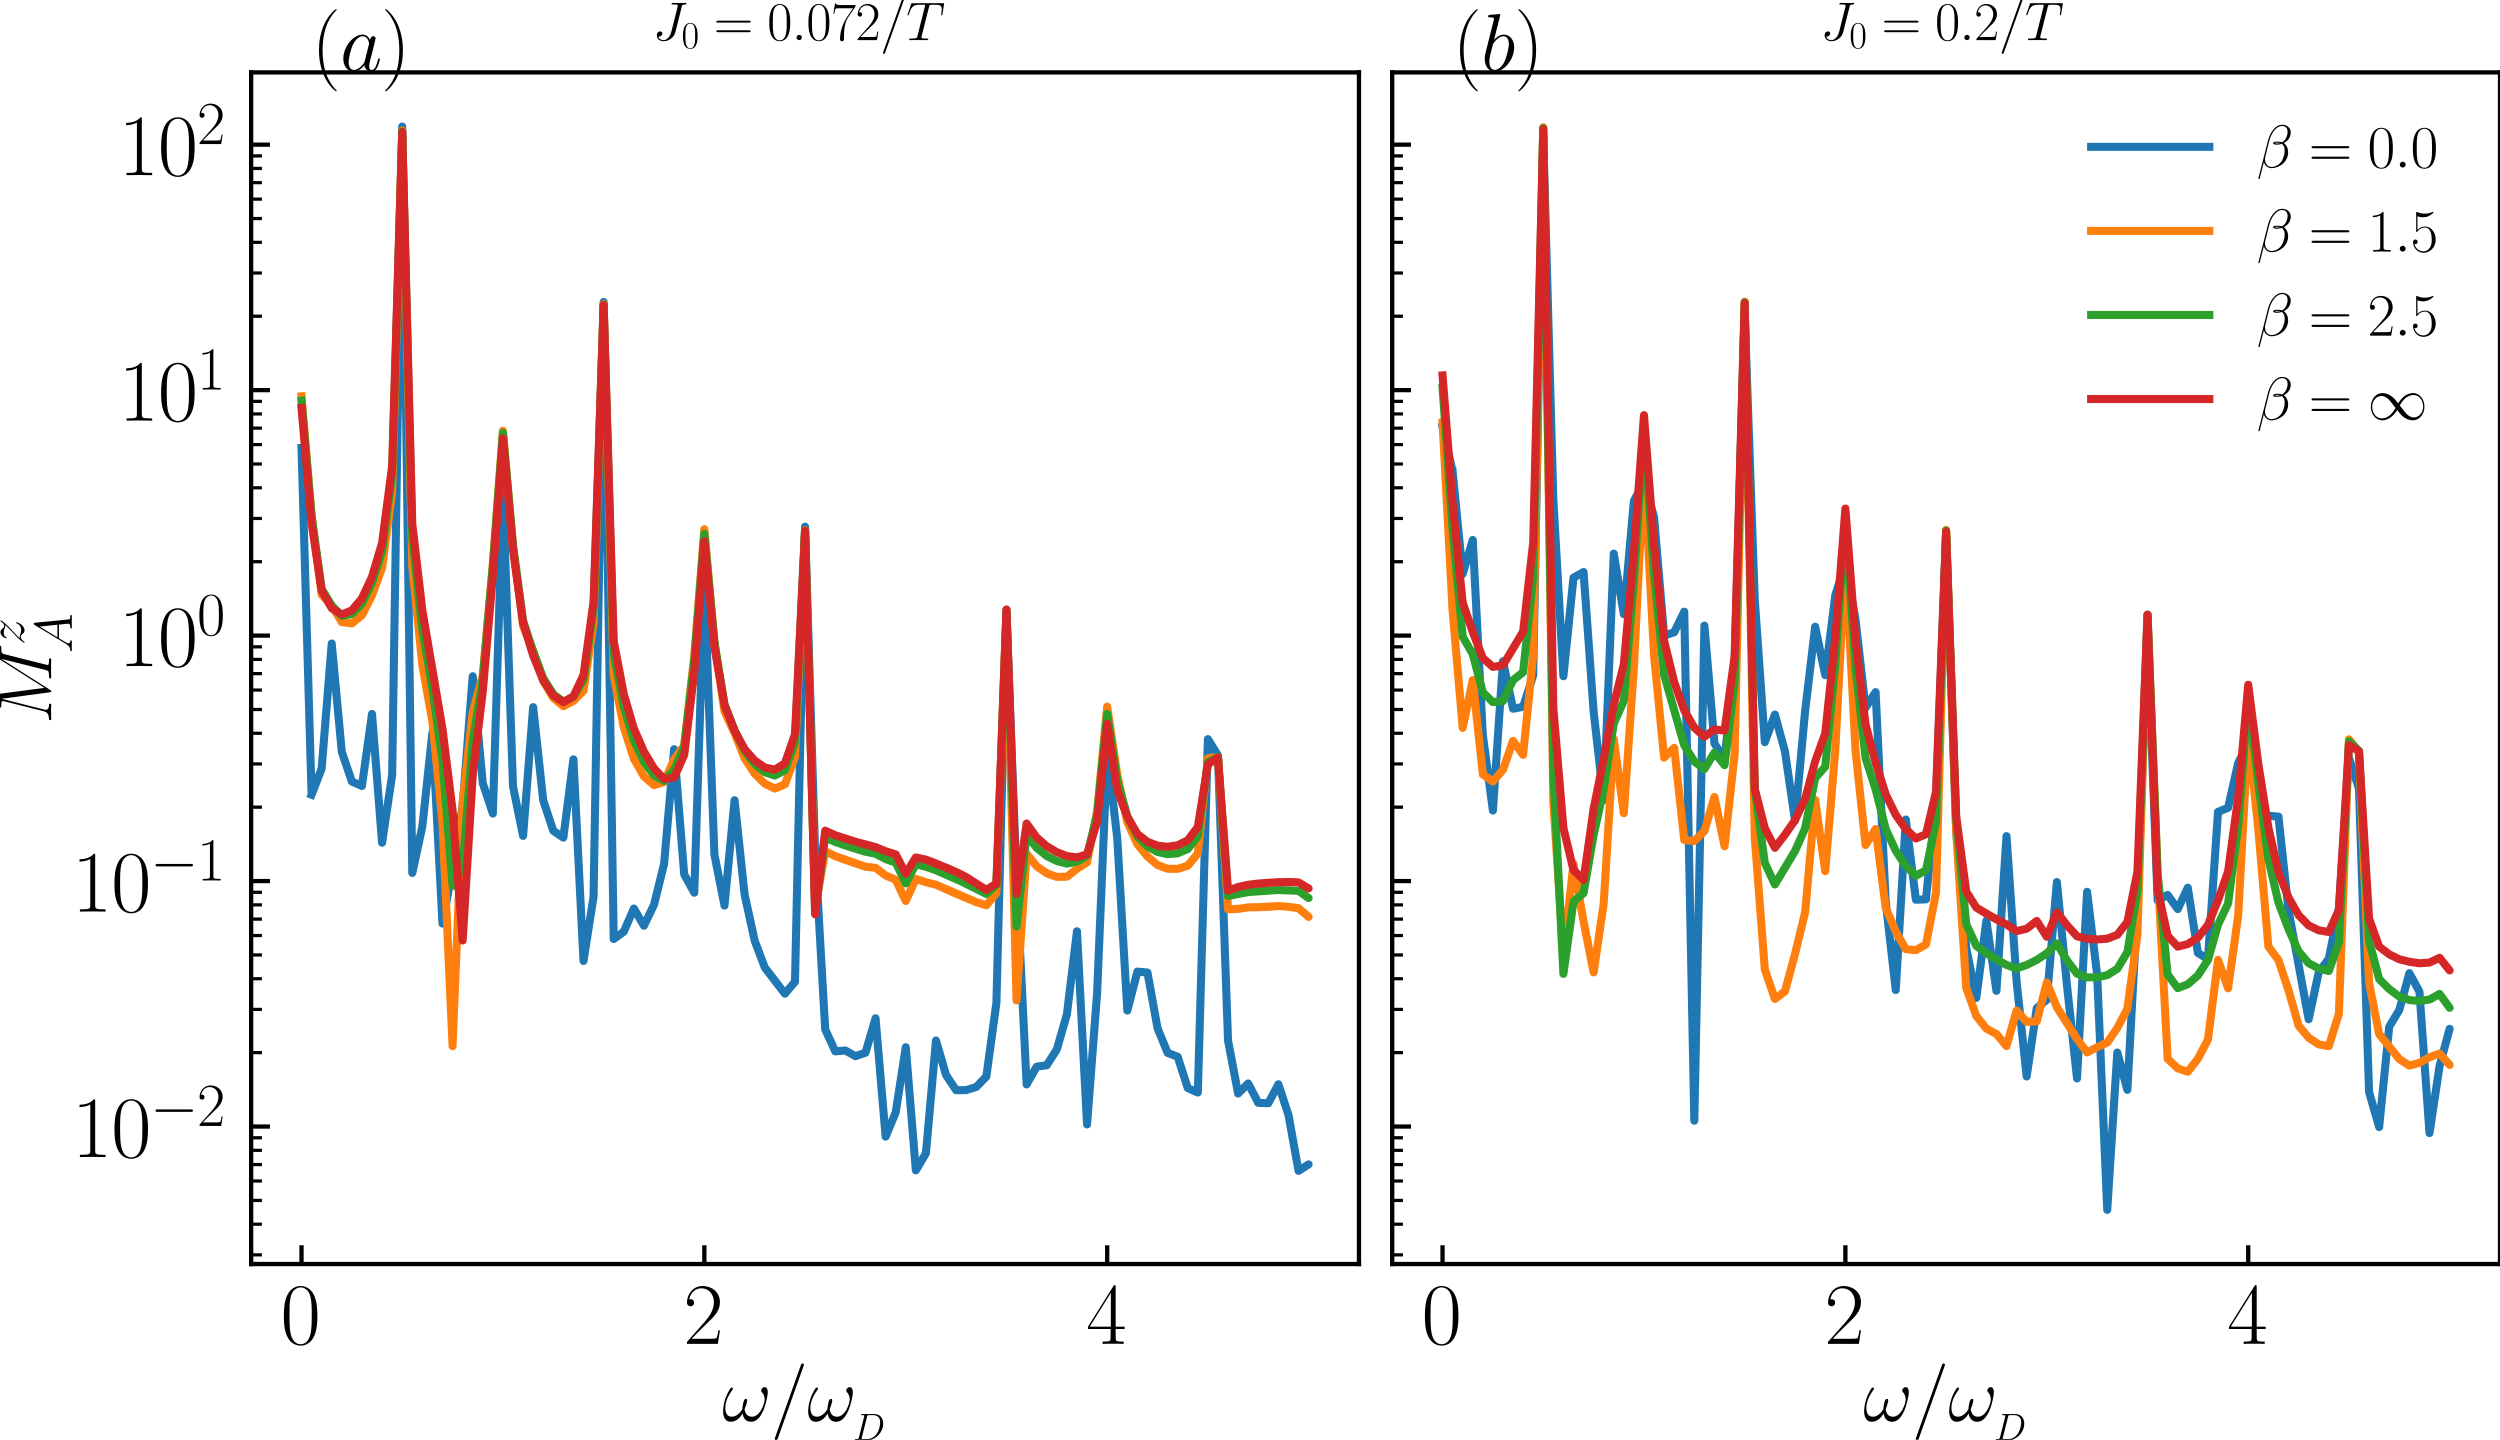 <?xml version="1.0" encoding="utf-8" standalone="no"?>
<!DOCTYPE svg PUBLIC "-//W3C//DTD SVG 1.1//EN"
  "http://www.w3.org/Graphics/SVG/1.1/DTD/svg11.dtd">
<svg xmlns:xlink="http://www.w3.org/1999/xlink" width="465.238pt" height="267.94pt" viewBox="0 0 465.238 267.94" xmlns="http://www.w3.org/2000/svg" version="1.1">
 <defs>
  <style type="text/css">*{stroke-linejoin: round; stroke-linecap: butt}</style>
 </defs>
 <g id="figure_1">
  <g id="patch_1">
   <path d="M 0 267.94 
L 465.238 267.94 
L 465.238 0 
L 0 0 
z
" style="fill: #ffffff"/>
  </g>
  <g id="axes_1">
   <g id="patch_2">
    <path d="M 46.738 235.232 
L 252.896 235.232 
L 252.896 13.472 
L 46.738 13.472 
z
" style="fill: #ffffff"/>
   </g>
   <g id="matplotlib.axis_1">
    <g id="xtick_1">
     <g id="line2d_1">
      <defs>
       <path id="mad94f5a5d6" d="M 0 0 
L 0 -3.5 
" style="stroke: #000000; stroke-width: 0.8"/>
      </defs>
      <g>
       <use xlink:href="#mad94f5a5d6" x="56.109" y="235.232" style="stroke: #000000; stroke-width: 0.8"/>
      </g>
     </g>
     <g id="text_1">
      <!-- $\mathdefault{0}$ -->
      <g transform="translate(52.207 250.089) scale(0.16 -0.16)">
       <defs>
        <path id="CMR17-30" d="M 2688 2038 
C 2688 2430 2682 3099 2413 3613 
C 2176 4063 1798 4224 1466 4224 
C 1158 4224 768 4082 525 3620 
C 269 3137 243 2539 243 2038 
C 243 1671 250 1112 448 623 
C 723 -39 1216 -128 1466 -128 
C 1760 -128 2208 -7 2470 604 
C 2662 1048 2688 1568 2688 2038 
z
M 1466 -26 
C 1056 -26 813 328 723 816 
C 653 1196 653 1749 653 2109 
C 653 2604 653 3015 736 3407 
C 858 3954 1216 4121 1466 4121 
C 1728 4121 2067 3947 2189 3420 
C 2272 3054 2278 2623 2278 2109 
C 2278 1691 2278 1176 2202 797 
C 2067 96 1690 -26 1466 -26 
z
" transform="scale(0.016)"/>
       </defs>
       <use xlink:href="#CMR17-30" transform="scale(0.996)"/>
      </g>
     </g>
    </g>
    <g id="xtick_2">
     <g id="line2d_2">
      <g>
       <use xlink:href="#mad94f5a5d6" x="131.075" y="235.232" style="stroke: #000000; stroke-width: 0.8"/>
      </g>
     </g>
     <g id="text_2">
      <!-- $\mathdefault{2}$ -->
      <g transform="translate(127.173 250.089) scale(0.16 -0.16)">
       <defs>
        <path id="CMR17-32" d="M 2669 990 
L 2554 990 
C 2490 537 2438 460 2413 422 
C 2381 371 1920 371 1830 371 
L 602 371 
C 832 620 1280 1073 1824 1596 
C 2214 1966 2669 2400 2669 3033 
C 2669 3788 2067 4224 1395 4224 
C 691 4224 262 3603 262 3027 
C 262 2777 448 2745 525 2745 
C 589 2745 781 2783 781 3007 
C 781 3206 614 3264 525 3264 
C 486 3264 448 3257 422 3244 
C 544 3788 915 4057 1306 4057 
C 1862 4057 2227 3616 2227 3033 
C 2227 2477 1901 1998 1536 1583 
L 262 147 
L 262 0 
L 2515 0 
L 2669 990 
z
" transform="scale(0.016)"/>
       </defs>
       <use xlink:href="#CMR17-32" transform="scale(0.996)"/>
      </g>
     </g>
    </g>
    <g id="xtick_3">
     <g id="line2d_3">
      <g>
       <use xlink:href="#mad94f5a5d6" x="206.042" y="235.232" style="stroke: #000000; stroke-width: 0.8"/>
      </g>
     </g>
     <g id="text_3">
      <!-- $\mathdefault{4}$ -->
      <g transform="translate(202.14 250.089) scale(0.16 -0.16)">
       <defs>
        <path id="CMR17-34" d="M 2150 4147 
C 2150 4281 2144 4288 2029 4288 
L 128 1254 
L 128 1088 
L 1779 1088 
L 1779 460 
C 1779 230 1766 166 1318 166 
L 1197 166 
L 1197 0 
C 1402 12 1747 12 1965 12 
C 2182 12 2528 12 2733 0 
L 2733 166 
L 2611 166 
C 2163 166 2150 230 2150 460 
L 2150 1088 
L 2803 1088 
L 2803 1254 
L 2150 1254 
L 2150 4147 
z
M 1798 3723 
L 1798 1254 
L 256 1254 
L 1798 3723 
z
" transform="scale(0.016)"/>
       </defs>
       <use xlink:href="#CMR17-34" transform="scale(0.996)"/>
      </g>
     </g>
    </g>
    <g id="text_4">
     <!-- $\omega/\omega_{_{D}}$ -->
     <g transform="translate(134.391 264.445) scale(0.14 -0.14)">
      <defs>
       <path id="CMMI12-21" d="M 3802 2406 
C 3802 2592 3750 2828 3526 2828 
C 3398 2828 3251 2668 3251 2540 
C 3251 2483 3277 2444 3328 2387 
C 3424 2278 3546 2105 3546 1804 
C 3546 1574 3405 1209 3302 1011 
C 3123 659 2829 358 2496 358 
C 2093 358 1939 614 1869 972 
C 1939 1139 2086 1555 2086 1721 
C 2086 1792 2061 1849 1978 1849 
C 1933 1849 1882 1824 1850 1772 
C 1760 1632 1677 1126 1683 992 
C 1562 755 1216 358 806 358 
C 378 358 262 736 262 1100 
C 262 1766 678 2348 794 2508 
C 858 2604 902 2668 902 2681 
C 902 2726 877 2796 819 2796 
C 717 2796 685 2713 634 2636 
C 307 2131 77 1420 77 806 
C 77 409 224 -64 704 -64 
C 1235 -64 1568 390 1702 633 
C 1754 275 1946 -64 2413 -64 
C 2899 -64 3206 364 3437 883 
C 3603 1254 3802 2054 3802 2406 
z
" transform="scale(0.016)"/>
       <path id="CMMI12-3d" d="M 2746 4563 
C 2746 4569 2784 4665 2784 4678 
C 2784 4755 2720 4800 2669 4800 
C 2637 4800 2579 4800 2528 4659 
L 384 -1364 
C 384 -1370 346 -1466 346 -1479 
C 346 -1556 410 -1600 461 -1600 
C 499 -1600 557 -1594 602 -1460 
L 2746 4563 
z
" transform="scale(0.016)"/>
       <path id="CMMI12-44" d="M 1005 472 
C 947 249 934 185 486 185 
C 365 185 301 185 301 70 
C 301 0 339 0 467 0 
L 2496 0 
C 3789 0 5050 1332 5050 2752 
C 5050 3669 4499 4352 3584 4352 
L 1530 4352 
C 1408 4352 1350 4352 1350 4230 
C 1350 4166 1408 4166 1504 4166 
C 1894 4166 1894 4115 1894 4045 
C 1894 4032 1894 3994 1869 3898 
L 1005 472 
z
M 2355 3917 
C 2413 4153 2438 4166 2688 4166 
L 3392 4166 
C 3994 4166 4544 3841 4544 2962 
C 4544 2644 4416 1535 3795 835 
C 3616 625 3130 185 2394 185 
L 1664 185 
C 1574 185 1562 185 1523 191 
C 1453 198 1446 211 1446 262 
C 1446 306 1459 344 1472 402 
L 2355 3917 
z
" transform="scale(0.016)"/>
      </defs>
      <use xlink:href="#CMMI12-21" transform="scale(0.996)"/>
      <use xlink:href="#CMMI12-3d" transform="translate(64.318 0) scale(0.996)"/>
      <use xlink:href="#CMMI12-21" transform="translate(113.093 0) scale(0.996)"/>
      <use xlink:href="#CMMI12-44" transform="translate(173.837 -25.405) scale(0.498)"/>
     </g>
    </g>
   </g>
   <g id="matplotlib.axis_2">
    <g id="ytick_1">
     <g id="line2d_4">
      <defs>
       <path id="m95ba02706a" d="M 0 0 
L 3.5 0 
" style="stroke: #000000; stroke-width: 0.8"/>
      </defs>
      <g>
       <use xlink:href="#m95ba02706a" x="46.738" y="209.643" style="stroke: #000000; stroke-width: 0.8"/>
      </g>
     </g>
     <g id="text_5">
      <!-- $\mathdefault{10^{-2}}$ -->
      <g transform="translate(13.373 215.321) scale(0.16 -0.16)">
       <defs>
        <path id="CMR17-31" d="M 1702 4083 
C 1702 4217 1696 4224 1606 4224 
C 1357 3927 979 3833 621 3820 
C 602 3820 570 3820 563 3808 
C 557 3795 557 3782 557 3648 
C 755 3648 1088 3686 1344 3839 
L 1344 467 
C 1344 243 1331 166 781 166 
L 589 166 
L 589 0 
C 896 6 1216 12 1523 12 
C 1830 12 2150 6 2458 0 
L 2458 166 
L 2266 166 
C 1715 166 1702 236 1702 467 
L 1702 4083 
z
" transform="scale(0.016)"/>
        <path id="CMSY10-0" d="M 4218 1472 
C 4326 1472 4442 1472 4442 1600 
C 4442 1728 4326 1728 4218 1728 
L 755 1728 
C 646 1728 531 1728 531 1600 
C 531 1472 646 1472 755 1472 
L 4218 1472 
z
" transform="scale(0.016)"/>
       </defs>
       <use xlink:href="#CMR17-31" transform="scale(0.996)"/>
       <use xlink:href="#CMR17-30" transform="translate(45.69 0) scale(0.996)"/>
       <use xlink:href="#CMSY10-0" transform="translate(91.381 36.154) scale(0.697)"/>
       <use xlink:href="#CMR17-32" transform="translate(145.622 36.154) scale(0.697)"/>
      </g>
     </g>
    </g>
    <g id="ytick_2">
     <g id="line2d_5">
      <g>
       <use xlink:href="#m95ba02706a" x="46.738" y="163.962" style="stroke: #000000; stroke-width: 0.8"/>
      </g>
     </g>
     <g id="text_6">
      <!-- $\mathdefault{10^{-1}}$ -->
      <g transform="translate(13.373 169.641) scale(0.16 -0.16)">
       <use xlink:href="#CMR17-31" transform="scale(0.996)"/>
       <use xlink:href="#CMR17-30" transform="translate(45.69 0) scale(0.996)"/>
       <use xlink:href="#CMSY10-0" transform="translate(91.381 36.154) scale(0.697)"/>
       <use xlink:href="#CMR17-31" transform="translate(145.622 36.154) scale(0.697)"/>
      </g>
     </g>
    </g>
    <g id="ytick_3">
     <g id="line2d_6">
      <g>
       <use xlink:href="#m95ba02706a" x="46.738" y="118.282" style="stroke: #000000; stroke-width: 0.8"/>
      </g>
     </g>
     <g id="text_7">
      <!-- $\mathdefault{10^{0}}$ -->
      <g transform="translate(22.051 123.96) scale(0.16 -0.16)">
       <use xlink:href="#CMR17-31" transform="scale(0.996)"/>
       <use xlink:href="#CMR17-30" transform="translate(45.69 0) scale(0.996)"/>
       <use xlink:href="#CMR17-30" transform="translate(91.381 36.154) scale(0.697)"/>
      </g>
     </g>
    </g>
    <g id="ytick_4">
     <g id="line2d_7">
      <g>
       <use xlink:href="#m95ba02706a" x="46.738" y="72.601" style="stroke: #000000; stroke-width: 0.8"/>
      </g>
     </g>
     <g id="text_8">
      <!-- $\mathdefault{10^{1}}$ -->
      <g transform="translate(22.051 78.28) scale(0.16 -0.16)">
       <use xlink:href="#CMR17-31" transform="scale(0.996)"/>
       <use xlink:href="#CMR17-30" transform="translate(45.69 0) scale(0.996)"/>
       <use xlink:href="#CMR17-31" transform="translate(91.381 36.154) scale(0.697)"/>
      </g>
     </g>
    </g>
    <g id="ytick_5">
     <g id="line2d_8">
      <g>
       <use xlink:href="#m95ba02706a" x="46.738" y="26.92" style="stroke: #000000; stroke-width: 0.8"/>
      </g>
     </g>
     <g id="text_9">
      <!-- $\mathdefault{10^{2}}$ -->
      <g transform="translate(22.051 32.599) scale(0.16 -0.16)">
       <use xlink:href="#CMR17-31" transform="scale(0.996)"/>
       <use xlink:href="#CMR17-30" transform="translate(45.69 0) scale(0.996)"/>
       <use xlink:href="#CMR17-32" transform="translate(91.381 36.154) scale(0.697)"/>
      </g>
     </g>
    </g>
    <g id="ytick_6">
     <g id="line2d_9">
      <defs>
       <path id="m7123ec3db5" d="M 0 0 
L 2 0 
" style="stroke: #000000; stroke-width: 0.6"/>
      </defs>
      <g>
       <use xlink:href="#m7123ec3db5" x="46.738" y="233.528" style="stroke: #000000; stroke-width: 0.6"/>
      </g>
     </g>
    </g>
    <g id="ytick_7">
     <g id="line2d_10">
      <g>
       <use xlink:href="#m7123ec3db5" x="46.738" y="227.821" style="stroke: #000000; stroke-width: 0.6"/>
      </g>
     </g>
    </g>
    <g id="ytick_8">
     <g id="line2d_11">
      <g>
       <use xlink:href="#m7123ec3db5" x="46.738" y="223.394" style="stroke: #000000; stroke-width: 0.6"/>
      </g>
     </g>
    </g>
    <g id="ytick_9">
     <g id="line2d_12">
      <g>
       <use xlink:href="#m7123ec3db5" x="46.738" y="219.777" style="stroke: #000000; stroke-width: 0.6"/>
      </g>
     </g>
    </g>
    <g id="ytick_10">
     <g id="line2d_13">
      <g>
       <use xlink:href="#m7123ec3db5" x="46.738" y="216.719" style="stroke: #000000; stroke-width: 0.6"/>
      </g>
     </g>
    </g>
    <g id="ytick_11">
     <g id="line2d_14">
      <g>
       <use xlink:href="#m7123ec3db5" x="46.738" y="214.07" style="stroke: #000000; stroke-width: 0.6"/>
      </g>
     </g>
    </g>
    <g id="ytick_12">
     <g id="line2d_15">
      <g>
       <use xlink:href="#m7123ec3db5" x="46.738" y="211.733" style="stroke: #000000; stroke-width: 0.6"/>
      </g>
     </g>
    </g>
    <g id="ytick_13">
     <g id="line2d_16">
      <g>
       <use xlink:href="#m7123ec3db5" x="46.738" y="195.892" style="stroke: #000000; stroke-width: 0.6"/>
      </g>
     </g>
    </g>
    <g id="ytick_14">
     <g id="line2d_17">
      <g>
       <use xlink:href="#m7123ec3db5" x="46.738" y="187.848" style="stroke: #000000; stroke-width: 0.6"/>
      </g>
     </g>
    </g>
    <g id="ytick_15">
     <g id="line2d_18">
      <g>
       <use xlink:href="#m7123ec3db5" x="46.738" y="182.14" style="stroke: #000000; stroke-width: 0.6"/>
      </g>
     </g>
    </g>
    <g id="ytick_16">
     <g id="line2d_19">
      <g>
       <use xlink:href="#m7123ec3db5" x="46.738" y="177.713" style="stroke: #000000; stroke-width: 0.6"/>
      </g>
     </g>
    </g>
    <g id="ytick_17">
     <g id="line2d_20">
      <g>
       <use xlink:href="#m7123ec3db5" x="46.738" y="174.096" style="stroke: #000000; stroke-width: 0.6"/>
      </g>
     </g>
    </g>
    <g id="ytick_18">
     <g id="line2d_21">
      <g>
       <use xlink:href="#m7123ec3db5" x="46.738" y="171.038" style="stroke: #000000; stroke-width: 0.6"/>
      </g>
     </g>
    </g>
    <g id="ytick_19">
     <g id="line2d_22">
      <g>
       <use xlink:href="#m7123ec3db5" x="46.738" y="168.389" style="stroke: #000000; stroke-width: 0.6"/>
      </g>
     </g>
    </g>
    <g id="ytick_20">
     <g id="line2d_23">
      <g>
       <use xlink:href="#m7123ec3db5" x="46.738" y="166.052" style="stroke: #000000; stroke-width: 0.6"/>
      </g>
     </g>
    </g>
    <g id="ytick_21">
     <g id="line2d_24">
      <g>
       <use xlink:href="#m7123ec3db5" x="46.738" y="150.211" style="stroke: #000000; stroke-width: 0.6"/>
      </g>
     </g>
    </g>
    <g id="ytick_22">
     <g id="line2d_25">
      <g>
       <use xlink:href="#m7123ec3db5" x="46.738" y="142.167" style="stroke: #000000; stroke-width: 0.6"/>
      </g>
     </g>
    </g>
    <g id="ytick_23">
     <g id="line2d_26">
      <g>
       <use xlink:href="#m7123ec3db5" x="46.738" y="136.46" style="stroke: #000000; stroke-width: 0.6"/>
      </g>
     </g>
    </g>
    <g id="ytick_24">
     <g id="line2d_27">
      <g>
       <use xlink:href="#m7123ec3db5" x="46.738" y="132.033" style="stroke: #000000; stroke-width: 0.6"/>
      </g>
     </g>
    </g>
    <g id="ytick_25">
     <g id="line2d_28">
      <g>
       <use xlink:href="#m7123ec3db5" x="46.738" y="128.416" style="stroke: #000000; stroke-width: 0.6"/>
      </g>
     </g>
    </g>
    <g id="ytick_26">
     <g id="line2d_29">
      <g>
       <use xlink:href="#m7123ec3db5" x="46.738" y="125.358" style="stroke: #000000; stroke-width: 0.6"/>
      </g>
     </g>
    </g>
    <g id="ytick_27">
     <g id="line2d_30">
      <g>
       <use xlink:href="#m7123ec3db5" x="46.738" y="122.709" style="stroke: #000000; stroke-width: 0.6"/>
      </g>
     </g>
    </g>
    <g id="ytick_28">
     <g id="line2d_31">
      <g>
       <use xlink:href="#m7123ec3db5" x="46.738" y="120.372" style="stroke: #000000; stroke-width: 0.6"/>
      </g>
     </g>
    </g>
    <g id="ytick_29">
     <g id="line2d_32">
      <g>
       <use xlink:href="#m7123ec3db5" x="46.738" y="104.53" style="stroke: #000000; stroke-width: 0.6"/>
      </g>
     </g>
    </g>
    <g id="ytick_30">
     <g id="line2d_33">
      <g>
       <use xlink:href="#m7123ec3db5" x="46.738" y="96.486" style="stroke: #000000; stroke-width: 0.6"/>
      </g>
     </g>
    </g>
    <g id="ytick_31">
     <g id="line2d_34">
      <g>
       <use xlink:href="#m7123ec3db5" x="46.738" y="90.779" style="stroke: #000000; stroke-width: 0.6"/>
      </g>
     </g>
    </g>
    <g id="ytick_32">
     <g id="line2d_35">
      <g>
       <use xlink:href="#m7123ec3db5" x="46.738" y="86.352" style="stroke: #000000; stroke-width: 0.6"/>
      </g>
     </g>
    </g>
    <g id="ytick_33">
     <g id="line2d_36">
      <g>
       <use xlink:href="#m7123ec3db5" x="46.738" y="82.735" style="stroke: #000000; stroke-width: 0.6"/>
      </g>
     </g>
    </g>
    <g id="ytick_34">
     <g id="line2d_37">
      <g>
       <use xlink:href="#m7123ec3db5" x="46.738" y="79.677" style="stroke: #000000; stroke-width: 0.6"/>
      </g>
     </g>
    </g>
    <g id="ytick_35">
     <g id="line2d_38">
      <g>
       <use xlink:href="#m7123ec3db5" x="46.738" y="77.028" style="stroke: #000000; stroke-width: 0.6"/>
      </g>
     </g>
    </g>
    <g id="ytick_36">
     <g id="line2d_39">
      <g>
       <use xlink:href="#m7123ec3db5" x="46.738" y="74.691" style="stroke: #000000; stroke-width: 0.6"/>
      </g>
     </g>
    </g>
    <g id="ytick_37">
     <g id="line2d_40">
      <g>
       <use xlink:href="#m7123ec3db5" x="46.738" y="58.85" style="stroke: #000000; stroke-width: 0.6"/>
      </g>
     </g>
    </g>
    <g id="ytick_38">
     <g id="line2d_41">
      <g>
       <use xlink:href="#m7123ec3db5" x="46.738" y="50.806" style="stroke: #000000; stroke-width: 0.6"/>
      </g>
     </g>
    </g>
    <g id="ytick_39">
     <g id="line2d_42">
      <g>
       <use xlink:href="#m7123ec3db5" x="46.738" y="45.099" style="stroke: #000000; stroke-width: 0.6"/>
      </g>
     </g>
    </g>
    <g id="ytick_40">
     <g id="line2d_43">
      <g>
       <use xlink:href="#m7123ec3db5" x="46.738" y="40.672" style="stroke: #000000; stroke-width: 0.6"/>
      </g>
     </g>
    </g>
    <g id="ytick_41">
     <g id="line2d_44">
      <g>
       <use xlink:href="#m7123ec3db5" x="46.738" y="37.055" style="stroke: #000000; stroke-width: 0.6"/>
      </g>
     </g>
    </g>
    <g id="ytick_42">
     <g id="line2d_45">
      <g>
       <use xlink:href="#m7123ec3db5" x="46.738" y="33.996" style="stroke: #000000; stroke-width: 0.6"/>
      </g>
     </g>
    </g>
    <g id="ytick_43">
     <g id="line2d_46">
      <g>
       <use xlink:href="#m7123ec3db5" x="46.738" y="31.347" style="stroke: #000000; stroke-width: 0.6"/>
      </g>
     </g>
    </g>
    <g id="ytick_44">
     <g id="line2d_47">
      <g>
       <use xlink:href="#m7123ec3db5" x="46.738" y="29.011" style="stroke: #000000; stroke-width: 0.6"/>
      </g>
     </g>
    </g>
    <g id="text_10">
     <!-- $M^z_{A}$ -->
     <g transform="translate(9.531 134.72) rotate(-90) scale(0.14 -0.14)">
      <defs>
       <path id="CMMI12-4d" d="M 5811 3886 
C 5869 4102 5882 4166 6336 4166 
C 6458 4166 6515 4166 6515 4287 
C 6515 4352 6470 4352 6349 4352 
L 5581 4352 
C 5421 4352 5414 4345 5344 4243 
L 3008 567 
L 2528 4211 
C 2509 4352 2502 4352 2336 4352 
L 1542 4352 
C 1421 4352 1363 4352 1363 4230 
C 1363 4166 1421 4166 1517 4166 
C 1907 4166 1907 4115 1907 4045 
C 1907 4032 1907 3994 1882 3898 
L 1062 650 
C 986 344 838 204 410 185 
C 390 185 314 179 314 70 
C 314 0 371 0 397 0 
C 525 0 851 12 979 12 
L 1286 12 
C 1376 12 1485 0 1574 0 
C 1619 0 1690 0 1690 121 
C 1690 179 1626 185 1600 185 
C 1389 191 1184 230 1184 459 
C 1184 523 1184 529 1210 618 
L 2093 4128 
L 2099 4128 
L 2630 172 
C 2650 19 2656 0 2714 0 
C 2784 0 2816 51 2848 108 
L 5421 4159 
L 5427 4159 
L 4499 472 
C 4442 249 4429 185 3981 185 
C 3859 185 3795 185 3795 70 
C 3795 0 3853 0 3891 0 
C 4000 0 4128 12 4237 12 
L 4992 12 
C 5101 12 5235 0 5344 0 
C 5395 0 5466 0 5466 121 
C 5466 185 5408 185 5312 185 
C 4922 185 4922 236 4922 300 
C 4922 306 4922 351 4934 402 
L 5811 3886 
z
" transform="scale(0.016)"/>
       <path id="CMMI12-7a" d="M 813 486 
C 1088 809 1312 1015 1632 1313 
C 2016 1657 2182 1822 2272 1922 
C 2720 2371 2944 2713 2944 2764 
C 2944 2816 2893 2816 2880 2816 
C 2835 2816 2822 2790 2790 2745 
C 2630 2470 2477 2368 2310 2368 
C 2176 2368 2106 2403 1984 2547 
C 1850 2707 1741 2816 1555 2816 
C 1088 2816 806 2265 806 2127 
C 806 2107 813 2067 870 2067 
C 922 2067 928 2094 947 2140 
C 1056 2387 1363 2415 1485 2415 
C 1619 2415 1747 2387 1882 2342 
C 2125 2239 2227 2239 2291 2239 
C 2336 2239 2362 2239 2394 2246 
C 2182 1988 1837 1670 1549 1399 
L 902 783 
C 512 380 275 32 275 -13 
C 275 -52 307 -64 346 -64 
C 384 -64 390 -58 435 19 
C 538 179 742 384 979 384 
C 1114 384 1178 356 1306 211 
C 1427 70 1536 -64 1741 -64 
C 2368 -64 2726 723 2726 876 
C 2726 902 2720 942 2656 942 
C 2605 942 2598 915 2579 849 
C 2438 460 2061 336 1811 336 
C 1677 336 1549 364 1414 409 
C 1158 512 1088 512 1005 512 
C 941 512 870 512 813 486 
z
" transform="scale(0.016)"/>
       <path id="CMMI12-41" d="M 1088 720 
C 864 335 646 205 339 185 
C 269 179 218 179 218 64 
C 218 25 250 0 294 0 
C 410 0 698 12 813 12 
C 998 12 1203 0 1382 0 
C 1421 0 1498 0 1498 121 
C 1498 179 1446 185 1408 185 
C 1261 198 1139 250 1139 407 
C 1139 498 1178 570 1261 714 
L 1747 1536 
L 3379 1536 
C 3386 1477 3386 1425 3392 1366 
C 3411 1196 3488 518 3488 394 
C 3488 198 3162 185 3059 185 
C 2989 185 2918 185 2918 70 
C 2918 0 2976 0 3014 0 
C 3123 0 3251 12 3360 12 
L 3725 12 
C 4115 12 4397 0 4403 0 
C 4448 0 4518 0 4518 121 
C 4518 185 4461 185 4365 185 
C 4013 185 4006 244 3987 440 
L 3597 4403 
C 3584 4531 3558 4544 3488 4544 
C 3424 4544 3386 4531 3328 4435 
L 1088 720 
z
M 1856 1721 
L 3142 3831 
L 3360 1721 
L 1856 1721 
z
" transform="scale(0.016)"/>
      </defs>
      <use xlink:href="#CMMI12-4d" transform="scale(0.996)"/>
      <use xlink:href="#CMMI12-7a" transform="translate(104.78 36.154) scale(0.697)"/>
      <use xlink:href="#CMMI12-41" transform="translate(94.373 -27.441) scale(0.697)"/>
     </g>
    </g>
   </g>
   <g id="line2d_48">
    <path d="M 56.109 83.361 
L 57.983 147.892 
L 59.857 143.038 
L 61.731 119.758 
L 63.606 139.922 
L 65.48 145.437 
L 67.354 146.262 
L 69.228 132.869 
L 71.102 156.82 
L 72.976 144.213 
L 74.851 23.552 
L 76.725 162.449 
L 78.599 153.787 
L 80.473 136.266 
L 82.347 171.871 
L 84.221 161.581 
L 86.096 149.96 
L 87.97 125.844 
L 89.844 145.751 
L 91.718 151.39 
L 93.592 91.108 
L 95.466 146.326 
L 97.341 155.554 
L 99.215 131.596 
L 101.089 148.942 
L 102.963 154.608 
L 104.837 155.877 
L 106.711 141.306 
L 108.585 178.824 
L 110.46 166.844 
L 112.334 56.199 
L 114.208 174.748 
L 116.082 173.377 
L 117.956 169.073 
L 119.83 172.276 
L 121.705 168.379 
L 123.579 160.776 
L 125.453 139.421 
L 127.327 162.73 
L 129.201 166.126 
L 131.075 107.998 
L 132.95 159.034 
L 134.824 168.519 
L 136.698 148.916 
L 138.572 166.497 
L 140.446 175.076 
L 142.32 180.045 
L 146.069 184.919 
L 147.943 182.696 
L 149.817 98.015 
L 151.691 158.636 
L 153.565 191.552 
L 155.439 195.651 
L 157.314 195.491 
L 159.188 196.546 
L 161.062 195.906 
L 162.936 189.491 
L 164.81 211.524 
L 166.684 207.022 
L 168.559 194.887 
L 170.433 217.794 
L 172.307 214.635 
L 174.181 193.632 
L 176.055 200.059 
L 177.929 202.88 
L 179.804 202.864 
L 181.678 202.28 
L 183.552 200.337 
L 185.426 186.652 
L 187.3 114.222 
L 189.174 163.497 
L 191.049 201.803 
L 192.923 198.498 
L 194.797 198.239 
L 196.671 195.292 
L 198.545 188.767 
L 200.419 173.306 
L 202.293 209.251 
L 204.168 184.796 
L 206.042 139.977 
L 207.916 156.001 
L 209.79 188.059 
L 211.664 180.814 
L 213.538 180.981 
L 215.413 191.346 
L 217.287 195.924 
L 219.161 196.662 
L 221.035 202.478 
L 222.909 203.319 
L 224.783 137.547 
L 226.658 140.582 
L 228.532 193.654 
L 230.406 203.499 
L 232.28 201.625 
L 234.154 205.235 
L 236.028 205.312 
L 237.903 201.776 
L 239.777 207.474 
L 241.651 217.889 
L 243.525 216.681 
L 241.651 217.889 
L 239.777 207.474 
L 237.903 201.776 
L 236.028 205.312 
L 234.154 205.235 
L 232.28 201.625 
L 230.406 203.499 
L 228.532 193.654 
L 226.658 140.582 
L 224.783 137.547 
L 222.909 203.319 
L 221.035 202.478 
L 219.161 196.662 
L 217.287 195.924 
L 215.413 191.346 
L 213.538 180.981 
L 211.664 180.814 
L 209.79 188.059 
L 207.916 156.001 
L 206.042 139.977 
L 204.168 184.796 
L 202.293 209.251 
L 200.419 173.306 
L 198.545 188.767 
L 196.671 195.292 
L 194.797 198.239 
L 192.923 198.498 
L 191.049 201.803 
L 189.174 163.497 
L 187.3 114.222 
L 185.426 186.652 
L 183.552 200.337 
L 181.678 202.28 
L 179.804 202.864 
L 177.929 202.88 
L 176.055 200.059 
L 174.181 193.632 
L 172.307 214.635 
L 170.433 217.794 
L 168.559 194.887 
L 166.684 207.022 
L 164.81 211.524 
L 162.936 189.491 
L 161.062 195.906 
L 159.188 196.546 
L 157.314 195.491 
L 155.439 195.651 
L 153.565 191.552 
L 151.691 158.636 
L 149.817 98.015 
L 147.943 182.696 
L 146.069 184.919 
L 142.32 180.045 
L 140.446 175.076 
L 138.572 166.497 
L 136.698 148.916 
L 134.824 168.519 
L 132.95 159.034 
L 131.075 107.998 
L 129.201 166.126 
L 127.327 162.73 
L 125.453 139.421 
L 123.579 160.776 
L 121.705 168.379 
L 119.83 172.276 
L 117.956 169.073 
L 116.082 173.377 
L 114.208 174.748 
L 112.334 56.199 
L 110.46 166.844 
L 108.585 178.824 
L 106.711 141.306 
L 104.837 155.877 
L 102.963 154.608 
L 101.089 148.942 
L 99.215 131.596 
L 97.341 155.554 
L 95.466 146.326 
L 93.592 91.108 
L 91.718 151.39 
L 89.844 145.751 
L 87.97 125.844 
L 86.096 149.96 
L 84.221 161.581 
L 82.347 171.871 
L 80.473 136.266 
L 78.599 153.787 
L 76.725 162.449 
L 74.851 23.552 
L 72.976 144.213 
L 71.102 156.82 
L 69.228 132.869 
L 67.354 146.262 
L 65.48 145.437 
L 63.606 139.922 
L 61.731 119.758 
L 59.857 143.038 
L 57.983 147.892 
L 57.983 147.892 
" clip-path="url(#p2d8a3203b9)" style="fill: none; stroke: #1f77b4; stroke-width: 1.5; stroke-linecap: square"/>
   </g>
   <g id="line2d_49">
    <path d="M 56.109 73.746 
L 57.983 95.909 
L 59.857 110.642 
L 61.731 112.664 
L 63.606 115.774 
L 65.48 116.014 
L 67.354 114.487 
L 69.228 110.797 
L 71.102 105.672 
L 72.976 91.604 
L 74.851 24.268 
L 76.725 105.409 
L 78.599 123.81 
L 80.473 134.328 
L 82.347 153.102 
L 84.221 194.678 
L 86.096 149.265 
L 87.97 132.572 
L 89.844 125.668 
L 91.718 104.887 
L 93.592 80.166 
L 95.466 101.76 
L 97.341 116.507 
L 99.215 121.087 
L 101.089 126.68 
L 102.963 129.883 
L 104.837 131.423 
L 106.711 130.436 
L 108.585 128.55 
L 110.46 115.9 
L 112.334 56.582 
L 114.208 125.732 
L 116.082 135.35 
L 117.956 141.184 
L 119.83 144.489 
L 121.705 146.108 
L 123.579 145.536 
L 125.453 141.34 
L 127.327 138.722 
L 129.201 122.012 
L 131.075 98.483 
L 132.95 119.617 
L 134.824 132.394 
L 136.698 136.399 
L 138.572 141.093 
L 140.446 143.985 
L 142.32 145.832 
L 144.195 146.749 
L 146.069 145.956 
L 147.943 140.911 
L 149.817 98.634 
L 151.691 168.995 
L 153.565 158.404 
L 155.439 159.324 
L 161.062 161.297 
L 162.936 161.497 
L 164.81 162.914 
L 166.684 163.719 
L 168.559 167.673 
L 170.433 163.55 
L 172.307 164.181 
L 174.181 164.641 
L 177.929 166.316 
L 181.678 167.881 
L 183.552 168.464 
L 185.426 166.203 
L 187.3 113.681 
L 189.174 186.172 
L 191.049 158.871 
L 192.923 161.213 
L 194.797 162.511 
L 196.671 163.194 
L 198.545 163.155 
L 200.419 161.682 
L 202.293 160.48 
L 204.168 151.009 
L 206.042 131.501 
L 207.916 144.144 
L 209.79 152.982 
L 211.664 157.103 
L 213.538 159.391 
L 215.413 160.975 
L 217.287 161.676 
L 219.161 161.689 
L 221.035 161.11 
L 222.909 158.827 
L 224.783 141.102 
L 226.658 140.951 
L 228.532 169.206 
L 230.406 169.137 
L 232.28 168.863 
L 236.028 168.766 
L 237.903 168.612 
L 239.777 168.749 
L 241.651 169.009 
L 243.525 170.629 
L 241.651 169.009 
L 239.777 168.749 
L 237.903 168.612 
L 234.154 168.828 
L 232.28 168.863 
L 230.406 169.137 
L 228.532 169.206 
L 226.658 140.951 
L 224.783 141.102 
L 222.909 158.827 
L 221.035 161.11 
L 219.161 161.689 
L 217.287 161.676 
L 215.413 160.975 
L 213.538 159.391 
L 211.664 157.103 
L 209.79 152.982 
L 207.916 144.144 
L 206.042 131.501 
L 204.168 151.009 
L 202.293 160.48 
L 200.419 161.682 
L 198.545 163.155 
L 196.671 163.194 
L 194.797 162.511 
L 192.923 161.213 
L 191.049 158.871 
L 189.174 186.172 
L 187.3 113.681 
L 185.426 166.203 
L 183.552 168.464 
L 181.678 167.881 
L 174.181 164.641 
L 172.307 164.181 
L 170.433 163.55 
L 168.559 167.673 
L 166.684 163.719 
L 164.81 162.914 
L 162.936 161.497 
L 161.062 161.297 
L 157.314 160.014 
L 155.439 159.324 
L 153.565 158.404 
L 151.691 168.995 
L 149.817 98.634 
L 147.943 140.911 
L 146.069 145.956 
L 144.195 146.749 
L 142.32 145.832 
L 140.446 143.985 
L 138.572 141.093 
L 136.698 136.399 
L 134.824 132.394 
L 132.95 119.617 
L 131.075 98.483 
L 129.201 122.012 
L 127.327 138.722 
L 125.453 141.34 
L 123.579 145.536 
L 121.705 146.108 
L 119.83 144.489 
L 117.956 141.184 
L 116.082 135.35 
L 114.208 125.732 
L 112.334 56.582 
L 110.46 115.9 
L 108.585 128.55 
L 106.711 130.436 
L 104.837 131.423 
L 102.963 129.883 
L 101.089 126.68 
L 99.215 121.087 
L 97.341 116.507 
L 95.466 101.76 
L 93.592 80.166 
L 91.718 104.887 
L 89.844 125.668 
L 87.97 132.572 
L 86.096 149.265 
L 84.221 194.678 
L 82.347 153.102 
L 80.473 134.328 
L 78.599 123.81 
L 76.725 105.409 
L 74.851 24.268 
L 72.976 91.604 
L 71.102 105.672 
L 69.228 110.797 
L 67.354 114.487 
L 65.48 116.014 
L 63.606 115.774 
L 61.731 112.664 
L 59.857 110.642 
L 57.983 95.909 
L 57.983 95.909 
" clip-path="url(#p2d8a3203b9)" style="fill: none; stroke: #ff7f0e; stroke-width: 1.5; stroke-linecap: square"/>
   </g>
   <g id="line2d_50">
    <path d="M 56.109 74.575 
L 57.983 96.055 
L 59.857 109.585 
L 61.731 112.692 
L 63.606 114.619 
L 65.48 114.254 
L 67.354 112.321 
L 69.228 108.479 
L 71.102 102.599 
L 72.976 88.359 
L 74.851 24.464 
L 76.725 100.297 
L 78.599 117.162 
L 80.473 128.174 
L 82.347 141.688 
L 84.221 164.861 
L 86.096 161.248 
L 87.97 137.956 
L 89.844 126.309 
L 91.718 105.37 
L 93.592 80.57 
L 95.466 101.438 
L 97.341 115.502 
L 99.215 121.217 
L 101.089 126.189 
L 102.963 129.181 
L 104.837 130.59 
L 106.711 129.651 
L 108.585 126.466 
L 110.46 113.284 
L 112.334 56.703 
L 114.208 121.726 
L 116.082 131.525 
L 117.956 137.767 
L 119.83 141.755 
L 121.705 144.305 
L 123.579 145.312 
L 125.453 143.247 
L 127.327 138.989 
L 129.201 123.004 
L 131.075 99.332 
L 132.95 119.423 
L 134.824 131.095 
L 136.698 135.84 
L 138.572 139.745 
L 140.446 142.176 
L 142.32 143.706 
L 144.195 144.328 
L 146.069 143.341 
L 147.943 138.09 
L 149.817 98.738 
L 151.691 169.806 
L 153.565 155.844 
L 155.439 156.682 
L 159.188 157.944 
L 161.062 158.507 
L 162.936 158.879 
L 164.81 159.868 
L 166.684 160.523 
L 168.559 164.394 
L 170.433 160.82 
L 172.307 161.302 
L 174.181 161.956 
L 179.804 164.424 
L 183.552 166.356 
L 185.426 164.685 
L 187.3 113.535 
L 189.174 172.44 
L 191.049 155.309 
L 192.923 157.796 
L 194.797 159.305 
L 196.671 160.233 
L 198.545 160.717 
L 200.419 160.35 
L 202.293 159.261 
L 204.168 151.494 
L 206.042 132.848 
L 207.916 145.246 
L 209.79 151.9 
L 211.664 155.664 
L 213.538 157.511 
L 215.413 158.551 
L 217.287 158.951 
L 219.161 158.8 
L 221.035 158.009 
L 222.909 155.62 
L 224.783 141.849 
L 226.658 140.973 
L 228.532 166.753 
L 232.28 166.012 
L 237.903 165.624 
L 241.651 165.785 
L 243.525 167.125 
L 241.651 165.785 
L 237.903 165.624 
L 232.28 166.012 
L 228.532 166.753 
L 226.658 140.973 
L 224.783 141.849 
L 222.909 155.62 
L 221.035 158.009 
L 219.161 158.8 
L 217.287 158.951 
L 215.413 158.551 
L 213.538 157.511 
L 211.664 155.664 
L 209.79 151.9 
L 207.916 145.246 
L 206.042 132.848 
L 204.168 151.494 
L 202.293 159.261 
L 200.419 160.35 
L 198.545 160.717 
L 196.671 160.233 
L 194.797 159.305 
L 192.923 157.796 
L 191.049 155.309 
L 189.174 172.44 
L 187.3 113.535 
L 185.426 164.685 
L 183.552 166.356 
L 177.929 163.545 
L 174.181 161.956 
L 172.307 161.302 
L 170.433 160.82 
L 168.559 164.394 
L 166.684 160.523 
L 164.81 159.868 
L 162.936 158.879 
L 161.062 158.507 
L 157.314 157.333 
L 155.439 156.682 
L 153.565 155.844 
L 151.691 169.806 
L 149.817 98.738 
L 147.943 138.09 
L 146.069 143.341 
L 144.195 144.328 
L 142.32 143.706 
L 140.446 142.176 
L 138.572 139.745 
L 136.698 135.84 
L 134.824 131.095 
L 132.95 119.423 
L 131.075 99.332 
L 129.201 123.004 
L 127.327 138.989 
L 125.453 143.247 
L 123.579 145.312 
L 121.705 144.305 
L 119.83 141.755 
L 117.956 137.767 
L 116.082 131.525 
L 114.208 121.726 
L 112.334 56.703 
L 110.46 113.284 
L 108.585 126.466 
L 106.711 129.651 
L 104.837 130.59 
L 102.963 129.181 
L 101.089 126.189 
L 99.215 121.217 
L 97.341 115.502 
L 95.466 101.438 
L 93.592 80.57 
L 91.718 105.37 
L 89.844 126.309 
L 87.97 137.956 
L 86.096 161.248 
L 84.221 164.861 
L 82.347 141.688 
L 80.473 128.174 
L 78.599 117.162 
L 76.725 100.297 
L 74.851 24.464 
L 72.976 88.359 
L 71.102 102.599 
L 69.228 108.479 
L 67.354 112.321 
L 65.48 114.254 
L 63.606 114.619 
L 61.731 112.692 
L 59.857 109.585 
L 57.983 96.055 
L 57.983 96.055 
" clip-path="url(#p2d8a3203b9)" style="fill: none; stroke: #2ca02c; stroke-width: 1.5; stroke-linecap: square"/>
   </g>
   <g id="line2d_51">
    <path d="M 56.109 75.931 
L 57.983 97.316 
L 59.857 109.903 
L 61.731 113.188 
L 63.606 114.359 
L 65.48 113.582 
L 67.354 111.347 
L 69.228 107.34 
L 71.102 101.044 
L 72.976 86.69 
L 74.851 24.582 
L 76.725 97.515 
L 78.599 113.596 
L 82.347 135.666 
L 84.221 150.811 
L 86.096 175.012 
L 87.97 144.323 
L 89.844 128.686 
L 91.718 107.05 
L 93.592 81.583 
L 95.466 102.281 
L 97.341 115.85 
L 99.215 122.004 
L 101.089 126.617 
L 102.963 129.45 
L 104.837 130.688 
L 106.711 129.598 
L 108.585 125.596 
L 110.46 111.975 
L 112.334 56.771 
L 114.208 119.299 
L 116.082 129.17 
L 117.956 135.569 
L 119.83 139.868 
L 121.705 142.997 
L 123.579 144.984 
L 125.453 144.678 
L 127.327 140.508 
L 129.201 125.129 
L 131.075 100.695 
L 132.95 120.338 
L 134.824 131.165 
L 136.698 136.015 
L 138.572 139.406 
L 140.446 141.534 
L 142.32 142.819 
L 144.195 143.225 
L 146.069 142.053 
L 147.943 136.629 
L 149.817 98.779 
L 151.691 170.141 
L 153.565 154.585 
L 155.439 155.436 
L 159.188 156.638 
L 162.936 157.634 
L 164.81 158.411 
L 166.684 158.992 
L 168.559 162.596 
L 170.433 159.565 
L 172.307 159.967 
L 176.055 161.457 
L 177.929 162.271 
L 179.804 163.214 
L 183.552 165.606 
L 185.426 164.432 
L 187.3 113.42 
L 189.174 166.354 
L 191.049 153.254 
L 192.923 155.851 
L 194.797 157.482 
L 196.671 158.578 
L 198.545 159.314 
L 200.419 159.548 
L 202.293 158.992 
L 204.168 152.97 
L 206.042 134.712 
L 207.916 147.064 
L 209.79 151.997 
L 211.664 155.195 
L 213.538 156.646 
L 215.413 157.371 
L 217.287 157.58 
L 219.161 157.299 
L 221.035 156.371 
L 222.909 153.894 
L 224.783 142.261 
L 226.658 140.987 
L 228.532 165.743 
L 230.406 165.07 
L 232.28 164.652 
L 236.028 164.272 
L 239.777 164.132 
L 241.651 164.208 
L 243.525 165.339 
L 241.651 164.208 
L 237.903 164.159 
L 234.154 164.42 
L 232.28 164.652 
L 230.406 165.07 
L 228.532 165.743 
L 226.658 140.987 
L 224.783 142.261 
L 222.909 153.894 
L 221.035 156.371 
L 219.161 157.299 
L 217.287 157.58 
L 215.413 157.371 
L 213.538 156.646 
L 211.664 155.195 
L 209.79 151.997 
L 207.916 147.064 
L 206.042 134.712 
L 204.168 152.97 
L 202.293 158.992 
L 200.419 159.548 
L 198.545 159.314 
L 196.671 158.578 
L 194.797 157.482 
L 192.923 155.851 
L 191.049 153.254 
L 189.174 166.354 
L 187.3 113.42 
L 185.426 164.432 
L 183.552 165.606 
L 179.804 163.214 
L 177.929 162.271 
L 174.181 160.684 
L 172.307 159.967 
L 170.433 159.565 
L 168.559 162.596 
L 166.684 158.992 
L 164.81 158.411 
L 162.936 157.634 
L 159.188 156.638 
L 155.439 155.436 
L 153.565 154.585 
L 151.691 170.141 
L 149.817 98.779 
L 147.943 136.629 
L 146.069 142.053 
L 144.195 143.225 
L 142.32 142.819 
L 140.446 141.534 
L 138.572 139.406 
L 136.698 136.015 
L 134.824 131.165 
L 132.95 120.338 
L 131.075 100.695 
L 129.201 125.129 
L 127.327 140.508 
L 125.453 144.678 
L 123.579 144.984 
L 121.705 142.997 
L 119.83 139.868 
L 117.956 135.569 
L 116.082 129.17 
L 114.208 119.299 
L 112.334 56.771 
L 110.46 111.975 
L 108.585 125.596 
L 106.711 129.598 
L 104.837 130.688 
L 102.963 129.45 
L 101.089 126.617 
L 99.215 122.004 
L 97.341 115.85 
L 95.466 102.281 
L 93.592 81.583 
L 91.718 107.05 
L 89.844 128.686 
L 87.97 144.323 
L 86.096 175.012 
L 84.221 150.811 
L 82.347 135.666 
L 78.599 113.596 
L 76.725 97.515 
L 74.851 24.582 
L 72.976 86.69 
L 71.102 101.044 
L 69.228 107.34 
L 67.354 111.347 
L 65.48 113.582 
L 63.606 114.359 
L 61.731 113.188 
L 59.857 109.903 
L 57.983 97.316 
L 57.983 97.316 
" clip-path="url(#p2d8a3203b9)" style="fill: none; stroke: #d62728; stroke-width: 1.5; stroke-linecap: square"/>
   </g>
   <g id="patch_3">
    <path d="M 46.738 235.232 
L 46.738 13.472 
" style="fill: none; stroke: #000000; stroke-width: 0.8; stroke-linejoin: miter; stroke-linecap: square"/>
   </g>
   <g id="patch_4">
    <path d="M 252.896 235.232 
L 252.896 13.472 
" style="fill: none; stroke: #000000; stroke-width: 0.8; stroke-linejoin: miter; stroke-linecap: square"/>
   </g>
   <g id="patch_5">
    <path d="M 46.738 235.232 
L 252.896 235.232 
" style="fill: none; stroke: #000000; stroke-width: 0.8; stroke-linejoin: miter; stroke-linecap: square"/>
   </g>
   <g id="patch_6">
    <path d="M 46.738 13.472 
L 252.896 13.472 
" style="fill: none; stroke: #000000; stroke-width: 0.8; stroke-linejoin: miter; stroke-linecap: square"/>
   </g>
   <g id="text_11">
    <!-- $(a)$ -->
    <g transform="translate(57.983 13.169) scale(0.15 -0.15)">
     <defs>
      <path id="CMR17-28" d="M 1958 -1562 
C 1958 -1556 1958 -1543 1939 -1524 
C 1645 -1223 858 -403 858 1596 
C 858 3595 1632 4408 1946 4729 
C 1946 4735 1958 4748 1958 4767 
C 1958 4787 1939 4800 1914 4800 
C 1843 4800 1299 4325 986 3620 
C 666 2909 576 2218 576 1603 
C 576 1141 621 360 1005 -467 
C 1312 -1133 1837 -1600 1914 -1600 
C 1946 -1600 1958 -1588 1958 -1562 
z
" transform="scale(0.016)"/>
      <path id="CMMI12-61" d="M 1926 759 
C 1894 651 1894 638 1805 517 
C 1664 338 1382 64 1082 64 
C 819 64 672 300 672 676 
C 672 1028 870 1743 992 2011 
C 1210 2458 1510 2687 1760 2687 
C 2182 2687 2266 2164 2266 2113 
C 2266 2107 2246 2024 2240 2011 
L 1926 759 
z
M 2336 2394 
C 2266 2560 2093 2816 1760 2816 
C 1037 2816 256 1883 256 938 
C 256 306 627 -64 1062 -64 
C 1414 -64 1715 210 1894 421 
C 1958 44 2259 -64 2451 -64 
C 2643 -64 2797 51 2912 280 
C 3014 496 3104 885 3104 910 
C 3104 942 3078 968 3040 968 
C 2982 968 2976 936 2950 840 
C 2854 465 2733 64 2470 64 
C 2285 64 2272 229 2272 356 
C 2272 503 2291 573 2349 821 
C 2394 980 2426 1120 2477 1305 
C 2714 2260 2771 2489 2771 2528 
C 2771 2617 2701 2688 2605 2688 
C 2400 2688 2349 2464 2336 2388 
L 2336 2394 
z
" transform="scale(0.016)"/>
      <path id="CMR17-29" d="M 1683 1596 
C 1683 2057 1638 2839 1254 3665 
C 947 4332 422 4800 346 4800 
C 326 4800 301 4793 301 4761 
C 301 4748 307 4742 314 4729 
C 621 4408 1402 3595 1402 1603 
C 1402 -396 627 -1210 314 -1530 
C 307 -1543 301 -1549 301 -1562 
C 301 -1594 326 -1600 346 -1600 
C 416 -1600 960 -1127 1274 -422 
C 1594 289 1683 981 1683 1596 
z
" transform="scale(0.016)"/>
     </defs>
     <use xlink:href="#CMR17-28" transform="scale(0.996)"/>
     <use xlink:href="#CMMI12-61" transform="translate(35.281 0) scale(0.996)"/>
     <use xlink:href="#CMR17-29" transform="translate(86.489 0) scale(0.996)"/>
    </g>
   </g>
   <g id="text_12">
    <!-- $J_0 = 0.072/T$ -->
    <g transform="translate(121.43 7.472) scale(0.1 -0.1)">
     <defs>
      <path id="CMMI12-4a" d="M 3418 3911 
C 3469 4102 3482 4166 3795 4166 
C 3898 4166 3962 4166 3962 4281 
C 3962 4352 3904 4352 3878 4352 
C 3770 4352 3648 4339 3533 4339 
L 3181 4339 
C 2912 4339 2630 4352 2362 4352 
C 2304 4352 2227 4352 2227 4236 
C 2227 4172 2278 4172 2278 4166 
L 2438 4166 
C 2950 4166 2950 4115 2950 4019 
C 2950 4013 2950 3968 2925 3866 
L 2189 953 
C 2022 304 1594 0 1286 0 
C 1069 0 762 99 685 428 
C 710 422 742 415 768 415 
C 979 415 1146 601 1146 787 
C 1146 889 1082 1024 890 1024 
C 774 1024 506 959 506 543 
C 506 149 838 -128 1299 -128 
C 1882 -128 2509 304 2662 908 
L 3418 3911 
z
" transform="scale(0.016)"/>
      <path id="CMR17-3d" d="M 4115 2048 
C 4211 2048 4307 2048 4307 2156 
C 4307 2272 4198 2272 4090 2272 
L 512 2272 
C 403 2272 294 2272 294 2156 
C 294 2048 390 2048 486 2048 
L 4115 2048 
z
M 4090 927 
C 4198 927 4307 927 4307 1043 
C 4307 1152 4211 1152 4115 1152 
L 486 1152 
C 390 1152 294 1152 294 1043 
C 294 927 403 927 512 927 
L 4090 927 
z
" transform="scale(0.016)"/>
      <path id="CMMI12-3a" d="M 1178 307 
C 1178 492 1024 620 870 620 
C 685 620 557 467 557 313 
C 557 128 710 0 864 0 
C 1050 0 1178 153 1178 307 
z
" transform="scale(0.016)"/>
      <path id="CMR17-37" d="M 2886 3955 
L 2886 4096 
L 1382 4096 
C 634 4096 621 4166 595 4288 
L 480 4288 
L 294 3104 
L 410 3104 
C 429 3226 474 3552 550 3673 
C 589 3724 1062 3724 1171 3724 
L 2579 3724 
L 1869 2670 
C 1395 1961 1069 1003 1069 166 
C 1069 89 1069 -128 1299 -128 
C 1530 -128 1530 89 1530 172 
L 1530 466 
C 1530 1514 1709 2204 2003 2644 
L 2886 3955 
z
" transform="scale(0.016)"/>
      <path id="CMMI12-54" d="M 2669 3886 
C 2707 4038 2720 4096 2816 4121 
C 2867 4134 3078 4134 3213 4134 
C 3853 4134 4154 4109 4154 3612 
C 4154 3516 4128 3274 4090 3038 
L 4083 2962 
C 4083 2937 4109 2898 4147 2898 
C 4211 2898 4211 2930 4230 3032 
L 4416 4159 
C 4429 4217 4429 4230 4429 4249 
C 4429 4319 4390 4319 4262 4319 
L 762 4319 
C 614 4319 608 4313 570 4198 
L 179 3051 
C 173 3038 154 2968 154 2962 
C 154 2930 179 2898 218 2898 
C 269 2898 282 2924 307 3007 
C 576 3777 710 4134 1562 4134 
L 1990 4134 
C 2144 4134 2208 4134 2208 4064 
C 2208 4045 2208 4032 2176 3917 
L 1318 497 
C 1254 249 1242 185 563 185 
C 403 185 358 185 358 64 
C 358 0 429 0 461 0 
C 621 0 787 12 947 12 
L 1946 12 
C 2106 12 2278 0 2438 0 
C 2509 0 2573 0 2573 121 
C 2573 185 2528 185 2362 185 
C 1786 185 1786 242 1786 338 
C 1786 344 1786 389 1811 491 
L 2669 3886 
z
" transform="scale(0.016)"/>
     </defs>
     <use xlink:href="#CMMI12-4a" transform="scale(0.996)"/>
     <use xlink:href="#CMR17-30" transform="translate(53.918 -14.944) scale(0.697)"/>
     <use xlink:href="#CMR17-3d" transform="translate(114.073 0) scale(0.996)"/>
     <use xlink:href="#CMR17-30" transform="translate(213.462 0) scale(0.996)"/>
     <use xlink:href="#CMMI12-3a" transform="translate(259.153 0) scale(0.996)"/>
     <use xlink:href="#CMR17-30" transform="translate(286.25 0) scale(0.996)"/>
     <use xlink:href="#CMR17-37" transform="translate(331.94 0) scale(0.996)"/>
     <use xlink:href="#CMR17-32" transform="translate(377.631 0) scale(0.996)"/>
     <use xlink:href="#CMMI12-3d" transform="translate(423.321 0) scale(0.996)"/>
     <use xlink:href="#CMMI12-54" transform="translate(472.096 0) scale(0.996)"/>
    </g>
   </g>
  </g>
  <g id="axes_2">
   <g id="patch_7">
    <path d="M 259.081 235.232 
L 465.238 235.232 
L 465.238 13.472 
L 259.081 13.472 
z
" style="fill: #ffffff"/>
   </g>
   <g id="matplotlib.axis_3">
    <g id="xtick_4">
     <g id="line2d_52">
      <g>
       <use xlink:href="#mad94f5a5d6" x="268.451" y="235.232" style="stroke: #000000; stroke-width: 0.8"/>
      </g>
     </g>
     <g id="text_13">
      <!-- $\mathdefault{0}$ -->
      <g transform="translate(264.549 250.089) scale(0.16 -0.16)">
       <use xlink:href="#CMR17-30" transform="scale(0.996)"/>
      </g>
     </g>
    </g>
    <g id="xtick_5">
     <g id="line2d_53">
      <g>
       <use xlink:href="#mad94f5a5d6" x="343.418" y="235.232" style="stroke: #000000; stroke-width: 0.8"/>
      </g>
     </g>
     <g id="text_14">
      <!-- $\mathdefault{2}$ -->
      <g transform="translate(339.516 250.089) scale(0.16 -0.16)">
       <use xlink:href="#CMR17-32" transform="scale(0.996)"/>
      </g>
     </g>
    </g>
    <g id="xtick_6">
     <g id="line2d_54">
      <g>
       <use xlink:href="#mad94f5a5d6" x="418.384" y="235.232" style="stroke: #000000; stroke-width: 0.8"/>
      </g>
     </g>
     <g id="text_15">
      <!-- $\mathdefault{4}$ -->
      <g transform="translate(414.482 250.089) scale(0.16 -0.16)">
       <use xlink:href="#CMR17-34" transform="scale(0.996)"/>
      </g>
     </g>
    </g>
    <g id="text_16">
     <!-- $\omega/\omega_{_{D}}$ -->
     <g transform="translate(346.734 264.445) scale(0.14 -0.14)">
      <use xlink:href="#CMMI12-21" transform="scale(0.996)"/>
      <use xlink:href="#CMMI12-3d" transform="translate(64.318 0) scale(0.996)"/>
      <use xlink:href="#CMMI12-21" transform="translate(113.093 0) scale(0.996)"/>
      <use xlink:href="#CMMI12-44" transform="translate(173.837 -25.405) scale(0.498)"/>
     </g>
    </g>
   </g>
   <g id="matplotlib.axis_4">
    <g id="ytick_45">
     <g id="line2d_55">
      <g>
       <use xlink:href="#m95ba02706a" x="259.081" y="209.643" style="stroke: #000000; stroke-width: 0.8"/>
      </g>
     </g>
    </g>
    <g id="ytick_46">
     <g id="line2d_56">
      <g>
       <use xlink:href="#m95ba02706a" x="259.081" y="163.962" style="stroke: #000000; stroke-width: 0.8"/>
      </g>
     </g>
    </g>
    <g id="ytick_47">
     <g id="line2d_57">
      <g>
       <use xlink:href="#m95ba02706a" x="259.081" y="118.282" style="stroke: #000000; stroke-width: 0.8"/>
      </g>
     </g>
    </g>
    <g id="ytick_48">
     <g id="line2d_58">
      <g>
       <use xlink:href="#m95ba02706a" x="259.081" y="72.601" style="stroke: #000000; stroke-width: 0.8"/>
      </g>
     </g>
    </g>
    <g id="ytick_49">
     <g id="line2d_59">
      <g>
       <use xlink:href="#m95ba02706a" x="259.081" y="26.92" style="stroke: #000000; stroke-width: 0.8"/>
      </g>
     </g>
    </g>
    <g id="ytick_50">
     <g id="line2d_60">
      <g>
       <use xlink:href="#m7123ec3db5" x="259.081" y="233.528" style="stroke: #000000; stroke-width: 0.6"/>
      </g>
     </g>
    </g>
    <g id="ytick_51">
     <g id="line2d_61">
      <g>
       <use xlink:href="#m7123ec3db5" x="259.081" y="227.821" style="stroke: #000000; stroke-width: 0.6"/>
      </g>
     </g>
    </g>
    <g id="ytick_52">
     <g id="line2d_62">
      <g>
       <use xlink:href="#m7123ec3db5" x="259.081" y="223.394" style="stroke: #000000; stroke-width: 0.6"/>
      </g>
     </g>
    </g>
    <g id="ytick_53">
     <g id="line2d_63">
      <g>
       <use xlink:href="#m7123ec3db5" x="259.081" y="219.777" style="stroke: #000000; stroke-width: 0.6"/>
      </g>
     </g>
    </g>
    <g id="ytick_54">
     <g id="line2d_64">
      <g>
       <use xlink:href="#m7123ec3db5" x="259.081" y="216.719" style="stroke: #000000; stroke-width: 0.6"/>
      </g>
     </g>
    </g>
    <g id="ytick_55">
     <g id="line2d_65">
      <g>
       <use xlink:href="#m7123ec3db5" x="259.081" y="214.07" style="stroke: #000000; stroke-width: 0.6"/>
      </g>
     </g>
    </g>
    <g id="ytick_56">
     <g id="line2d_66">
      <g>
       <use xlink:href="#m7123ec3db5" x="259.081" y="211.733" style="stroke: #000000; stroke-width: 0.6"/>
      </g>
     </g>
    </g>
    <g id="ytick_57">
     <g id="line2d_67">
      <g>
       <use xlink:href="#m7123ec3db5" x="259.081" y="195.892" style="stroke: #000000; stroke-width: 0.6"/>
      </g>
     </g>
    </g>
    <g id="ytick_58">
     <g id="line2d_68">
      <g>
       <use xlink:href="#m7123ec3db5" x="259.081" y="187.848" style="stroke: #000000; stroke-width: 0.6"/>
      </g>
     </g>
    </g>
    <g id="ytick_59">
     <g id="line2d_69">
      <g>
       <use xlink:href="#m7123ec3db5" x="259.081" y="182.14" style="stroke: #000000; stroke-width: 0.6"/>
      </g>
     </g>
    </g>
    <g id="ytick_60">
     <g id="line2d_70">
      <g>
       <use xlink:href="#m7123ec3db5" x="259.081" y="177.713" style="stroke: #000000; stroke-width: 0.6"/>
      </g>
     </g>
    </g>
    <g id="ytick_61">
     <g id="line2d_71">
      <g>
       <use xlink:href="#m7123ec3db5" x="259.081" y="174.096" style="stroke: #000000; stroke-width: 0.6"/>
      </g>
     </g>
    </g>
    <g id="ytick_62">
     <g id="line2d_72">
      <g>
       <use xlink:href="#m7123ec3db5" x="259.081" y="171.038" style="stroke: #000000; stroke-width: 0.6"/>
      </g>
     </g>
    </g>
    <g id="ytick_63">
     <g id="line2d_73">
      <g>
       <use xlink:href="#m7123ec3db5" x="259.081" y="168.389" style="stroke: #000000; stroke-width: 0.6"/>
      </g>
     </g>
    </g>
    <g id="ytick_64">
     <g id="line2d_74">
      <g>
       <use xlink:href="#m7123ec3db5" x="259.081" y="166.052" style="stroke: #000000; stroke-width: 0.6"/>
      </g>
     </g>
    </g>
    <g id="ytick_65">
     <g id="line2d_75">
      <g>
       <use xlink:href="#m7123ec3db5" x="259.081" y="150.211" style="stroke: #000000; stroke-width: 0.6"/>
      </g>
     </g>
    </g>
    <g id="ytick_66">
     <g id="line2d_76">
      <g>
       <use xlink:href="#m7123ec3db5" x="259.081" y="142.167" style="stroke: #000000; stroke-width: 0.6"/>
      </g>
     </g>
    </g>
    <g id="ytick_67">
     <g id="line2d_77">
      <g>
       <use xlink:href="#m7123ec3db5" x="259.081" y="136.46" style="stroke: #000000; stroke-width: 0.6"/>
      </g>
     </g>
    </g>
    <g id="ytick_68">
     <g id="line2d_78">
      <g>
       <use xlink:href="#m7123ec3db5" x="259.081" y="132.033" style="stroke: #000000; stroke-width: 0.6"/>
      </g>
     </g>
    </g>
    <g id="ytick_69">
     <g id="line2d_79">
      <g>
       <use xlink:href="#m7123ec3db5" x="259.081" y="128.416" style="stroke: #000000; stroke-width: 0.6"/>
      </g>
     </g>
    </g>
    <g id="ytick_70">
     <g id="line2d_80">
      <g>
       <use xlink:href="#m7123ec3db5" x="259.081" y="125.358" style="stroke: #000000; stroke-width: 0.6"/>
      </g>
     </g>
    </g>
    <g id="ytick_71">
     <g id="line2d_81">
      <g>
       <use xlink:href="#m7123ec3db5" x="259.081" y="122.709" style="stroke: #000000; stroke-width: 0.6"/>
      </g>
     </g>
    </g>
    <g id="ytick_72">
     <g id="line2d_82">
      <g>
       <use xlink:href="#m7123ec3db5" x="259.081" y="120.372" style="stroke: #000000; stroke-width: 0.6"/>
      </g>
     </g>
    </g>
    <g id="ytick_73">
     <g id="line2d_83">
      <g>
       <use xlink:href="#m7123ec3db5" x="259.081" y="104.53" style="stroke: #000000; stroke-width: 0.6"/>
      </g>
     </g>
    </g>
    <g id="ytick_74">
     <g id="line2d_84">
      <g>
       <use xlink:href="#m7123ec3db5" x="259.081" y="96.486" style="stroke: #000000; stroke-width: 0.6"/>
      </g>
     </g>
    </g>
    <g id="ytick_75">
     <g id="line2d_85">
      <g>
       <use xlink:href="#m7123ec3db5" x="259.081" y="90.779" style="stroke: #000000; stroke-width: 0.6"/>
      </g>
     </g>
    </g>
    <g id="ytick_76">
     <g id="line2d_86">
      <g>
       <use xlink:href="#m7123ec3db5" x="259.081" y="86.352" style="stroke: #000000; stroke-width: 0.6"/>
      </g>
     </g>
    </g>
    <g id="ytick_77">
     <g id="line2d_87">
      <g>
       <use xlink:href="#m7123ec3db5" x="259.081" y="82.735" style="stroke: #000000; stroke-width: 0.6"/>
      </g>
     </g>
    </g>
    <g id="ytick_78">
     <g id="line2d_88">
      <g>
       <use xlink:href="#m7123ec3db5" x="259.081" y="79.677" style="stroke: #000000; stroke-width: 0.6"/>
      </g>
     </g>
    </g>
    <g id="ytick_79">
     <g id="line2d_89">
      <g>
       <use xlink:href="#m7123ec3db5" x="259.081" y="77.028" style="stroke: #000000; stroke-width: 0.6"/>
      </g>
     </g>
    </g>
    <g id="ytick_80">
     <g id="line2d_90">
      <g>
       <use xlink:href="#m7123ec3db5" x="259.081" y="74.691" style="stroke: #000000; stroke-width: 0.6"/>
      </g>
     </g>
    </g>
    <g id="ytick_81">
     <g id="line2d_91">
      <g>
       <use xlink:href="#m7123ec3db5" x="259.081" y="58.85" style="stroke: #000000; stroke-width: 0.6"/>
      </g>
     </g>
    </g>
    <g id="ytick_82">
     <g id="line2d_92">
      <g>
       <use xlink:href="#m7123ec3db5" x="259.081" y="50.806" style="stroke: #000000; stroke-width: 0.6"/>
      </g>
     </g>
    </g>
    <g id="ytick_83">
     <g id="line2d_93">
      <g>
       <use xlink:href="#m7123ec3db5" x="259.081" y="45.099" style="stroke: #000000; stroke-width: 0.6"/>
      </g>
     </g>
    </g>
    <g id="ytick_84">
     <g id="line2d_94">
      <g>
       <use xlink:href="#m7123ec3db5" x="259.081" y="40.672" style="stroke: #000000; stroke-width: 0.6"/>
      </g>
     </g>
    </g>
    <g id="ytick_85">
     <g id="line2d_95">
      <g>
       <use xlink:href="#m7123ec3db5" x="259.081" y="37.055" style="stroke: #000000; stroke-width: 0.6"/>
      </g>
     </g>
    </g>
    <g id="ytick_86">
     <g id="line2d_96">
      <g>
       <use xlink:href="#m7123ec3db5" x="259.081" y="33.996" style="stroke: #000000; stroke-width: 0.6"/>
      </g>
     </g>
    </g>
    <g id="ytick_87">
     <g id="line2d_97">
      <g>
       <use xlink:href="#m7123ec3db5" x="259.081" y="31.347" style="stroke: #000000; stroke-width: 0.6"/>
      </g>
     </g>
    </g>
    <g id="ytick_88">
     <g id="line2d_98">
      <g>
       <use xlink:href="#m7123ec3db5" x="259.081" y="29.011" style="stroke: #000000; stroke-width: 0.6"/>
      </g>
     </g>
    </g>
   </g>
   <g id="line2d_99">
    <path d="M 268.451 79.394 
L 270.325 87.752 
L 272.2 106.808 
L 274.074 100.492 
L 275.948 136.818 
L 277.822 150.84 
L 279.696 123.06 
L 281.57 131.89 
L 283.445 131.539 
L 285.319 125.687 
L 287.193 25.409 
L 289.067 92.885 
L 290.941 125.839 
L 292.815 107.516 
L 294.69 106.454 
L 296.564 132.396 
L 298.438 148.901 
L 300.312 103.034 
L 302.186 114.304 
L 304.06 93.202 
L 305.935 89.672 
L 307.809 96.19 
L 309.683 118.285 
L 311.557 117.666 
L 313.431 113.825 
L 315.305 208.554 
L 317.18 116.435 
L 319.054 138.349 
L 320.928 141.367 
L 322.802 123.449 
L 324.676 58.406 
L 326.55 111.561 
L 328.424 138.116 
L 330.299 132.967 
L 332.173 139.84 
L 334.047 152.712 
L 335.921 132.366 
L 337.795 116.62 
L 339.669 125.651 
L 341.544 110.774 
L 343.418 104.793 
L 345.292 115.217 
L 347.166 131.707 
L 349.04 128.807 
L 350.914 167.732 
L 352.789 184.248 
L 354.663 152.51 
L 356.537 167.435 
L 358.411 167.367 
L 360.285 148.753 
L 362.159 99.822 
L 364.034 154.584 
L 365.908 176.435 
L 367.782 185.709 
L 369.656 171.339 
L 371.53 184.389 
L 373.404 155.596 
L 375.278 182.648 
L 377.153 200.325 
L 379.027 187.602 
L 380.901 186.05 
L 382.775 164.145 
L 384.649 183.323 
L 386.523 200.69 
L 388.398 165.966 
L 390.272 181.414 
L 392.146 225.152 
L 394.02 195.872 
L 395.894 202.819 
L 397.768 168.632 
L 399.643 117.321 
L 401.517 167.561 
L 403.391 166.543 
L 405.265 169.182 
L 407.139 165.199 
L 409.013 177.331 
L 410.888 178.495 
L 412.762 151.079 
L 414.636 150.326 
L 416.51 141.996 
L 418.384 138.326 
L 420.258 150.582 
L 422.132 151.804 
L 424.007 151.969 
L 425.881 169.406 
L 429.629 189.678 
L 431.503 180.944 
L 433.377 178.397 
L 435.252 169.049 
L 437.126 141.007 
L 439 146.799 
L 440.874 203.238 
L 442.748 209.735 
L 444.622 191.071 
L 446.497 187.951 
L 448.371 181.101 
L 450.245 184.526 
L 452.119 210.86 
L 453.993 198.356 
L 455.867 191.455 
L 453.993 198.356 
L 452.119 210.86 
L 450.245 184.526 
L 448.371 181.101 
L 446.497 187.951 
L 444.622 191.071 
L 442.748 209.735 
L 440.874 203.238 
L 439 146.799 
L 437.126 141.007 
L 435.252 169.049 
L 433.377 178.397 
L 431.503 180.944 
L 429.629 189.678 
L 425.881 169.406 
L 424.007 151.969 
L 422.132 151.804 
L 420.258 150.582 
L 418.384 138.326 
L 416.51 141.996 
L 414.636 150.326 
L 412.762 151.079 
L 410.888 178.495 
L 409.013 177.331 
L 407.139 165.199 
L 405.265 169.182 
L 403.391 166.543 
L 401.517 167.561 
L 399.643 117.321 
L 397.768 168.632 
L 395.894 202.819 
L 394.02 195.872 
L 392.146 225.152 
L 390.272 181.414 
L 388.398 165.966 
L 386.523 200.69 
L 384.649 183.323 
L 382.775 164.145 
L 380.901 186.05 
L 379.027 187.602 
L 377.153 200.325 
L 375.278 182.648 
L 373.404 155.596 
L 371.53 184.389 
L 369.656 171.339 
L 367.782 185.709 
L 365.908 176.435 
L 364.034 154.584 
L 362.159 99.822 
L 360.285 148.753 
L 358.411 167.367 
L 356.537 167.435 
L 354.663 152.51 
L 352.789 184.248 
L 350.914 167.732 
L 349.04 128.807 
L 347.166 131.707 
L 345.292 115.217 
L 343.418 104.793 
L 341.544 110.774 
L 339.669 125.651 
L 337.795 116.62 
L 335.921 132.366 
L 334.047 152.712 
L 332.173 139.84 
L 330.299 132.967 
L 328.424 138.116 
L 326.55 111.561 
L 324.676 58.406 
L 322.802 123.449 
L 320.928 141.367 
L 319.054 138.349 
L 317.18 116.435 
L 315.305 208.554 
L 313.431 113.825 
L 311.557 117.666 
L 309.683 118.285 
L 307.809 96.19 
L 305.935 89.672 
L 304.06 93.202 
L 302.186 114.304 
L 300.312 103.034 
L 298.438 148.901 
L 296.564 132.396 
L 294.69 106.454 
L 292.815 107.516 
L 290.941 125.839 
L 289.067 92.885 
L 287.193 25.409 
L 285.319 125.687 
L 283.445 131.539 
L 281.57 131.89 
L 279.696 123.06 
L 277.822 150.84 
L 275.948 136.818 
L 274.074 100.492 
L 272.2 106.808 
L 270.325 87.752 
L 270.325 87.752 
" clip-path="url(#p3621979a18)" style="fill: none; stroke: #1f77b4; stroke-width: 1.5; stroke-linecap: square"/>
   </g>
   <g id="line2d_100">
    <path d="M 268.451 78.629 
L 270.325 113.65 
L 272.2 135.455 
L 274.074 126.563 
L 275.948 144.107 
L 277.822 145.435 
L 279.696 143.255 
L 281.57 137.872 
L 283.445 140.486 
L 285.319 121.95 
L 287.193 23.683 
L 289.067 149.288 
L 290.941 177.798 
L 292.815 160.778 
L 294.69 171.46 
L 296.564 180.954 
L 298.438 168.171 
L 300.312 137.553 
L 302.186 151.327 
L 304.06 124.258 
L 305.935 86.511 
L 307.809 121.975 
L 309.683 140.979 
L 311.557 139.171 
L 313.431 156.31 
L 315.305 156.505 
L 317.18 154.674 
L 319.054 148.319 
L 320.928 157.481 
L 322.802 140.425 
L 324.676 56.139 
L 326.55 155.851 
L 328.424 180.418 
L 330.299 185.898 
L 332.173 184.484 
L 334.047 177.53 
L 335.921 169.801 
L 337.795 148.872 
L 339.669 162.125 
L 341.544 139.54 
L 343.418 103.334 
L 345.292 139.54 
L 347.166 157.257 
L 349.04 154.281 
L 350.914 168.886 
L 352.789 173.34 
L 354.663 176.645 
L 356.537 176.808 
L 358.411 175.754 
L 360.285 166.159 
L 362.159 98.607 
L 364.034 154.653 
L 365.908 183.843 
L 367.782 189.077 
L 369.656 191.421 
L 371.53 192.422 
L 373.404 194.674 
L 375.278 188.073 
L 377.153 190.166 
L 379.027 190.071 
L 380.901 182.842 
L 382.775 187.447 
L 386.523 193.343 
L 388.398 195.854 
L 390.272 194.865 
L 392.146 194.021 
L 394.02 191.295 
L 395.894 187.721 
L 397.768 173.96 
L 399.643 114.405 
L 401.517 162.294 
L 403.391 197.041 
L 405.265 198.819 
L 407.139 199.445 
L 409.013 197.034 
L 410.888 193.454 
L 412.762 178.63 
L 414.636 183.919 
L 416.51 170.443 
L 418.384 136.384 
L 420.258 154.288 
L 422.132 176.131 
L 424.007 178.678 
L 425.881 184.281 
L 427.755 190.865 
L 429.629 193.104 
L 431.503 194.357 
L 433.377 194.694 
L 435.252 188.676 
L 437.126 137.59 
L 439 139.918 
L 440.874 182.904 
L 442.748 192.438 
L 446.497 197.088 
L 448.371 198.302 
L 450.245 197.791 
L 452.119 196.737 
L 453.993 196.065 
L 455.867 198.177 
L 453.993 196.065 
L 452.119 196.737 
L 450.245 197.791 
L 448.371 198.302 
L 446.497 197.088 
L 442.748 192.438 
L 440.874 182.904 
L 439 139.918 
L 437.126 137.59 
L 435.252 188.676 
L 433.377 194.694 
L 431.503 194.357 
L 429.629 193.104 
L 427.755 190.865 
L 425.881 184.281 
L 424.007 178.678 
L 422.132 176.131 
L 420.258 154.288 
L 418.384 136.384 
L 416.51 170.443 
L 414.636 183.919 
L 412.762 178.63 
L 410.888 193.454 
L 409.013 197.034 
L 407.139 199.445 
L 405.265 198.819 
L 403.391 197.041 
L 401.517 162.294 
L 399.643 114.405 
L 397.768 173.96 
L 395.894 187.721 
L 394.02 191.295 
L 392.146 194.021 
L 390.272 194.865 
L 388.398 195.854 
L 386.523 193.343 
L 382.775 187.447 
L 380.901 182.842 
L 379.027 190.071 
L 377.153 190.166 
L 375.278 188.073 
L 373.404 194.674 
L 371.53 192.422 
L 369.656 191.421 
L 367.782 189.077 
L 365.908 183.843 
L 364.034 154.653 
L 362.159 98.607 
L 360.285 166.159 
L 358.411 175.754 
L 356.537 176.808 
L 354.663 176.645 
L 352.789 173.34 
L 350.914 168.886 
L 349.04 154.281 
L 347.166 157.257 
L 345.292 139.54 
L 343.418 103.334 
L 341.544 139.54 
L 339.669 162.125 
L 337.795 148.872 
L 335.921 169.801 
L 334.047 177.53 
L 332.173 184.484 
L 330.299 185.898 
L 328.424 180.418 
L 326.55 155.851 
L 324.676 56.139 
L 322.802 140.425 
L 320.928 157.481 
L 319.054 148.319 
L 317.18 154.674 
L 315.305 156.505 
L 313.431 156.31 
L 311.557 139.171 
L 309.683 140.979 
L 307.809 121.975 
L 305.935 86.511 
L 304.06 124.258 
L 302.186 151.327 
L 300.312 137.553 
L 298.438 168.171 
L 296.564 180.954 
L 294.69 171.46 
L 292.815 160.778 
L 290.941 177.798 
L 289.067 149.288 
L 287.193 23.683 
L 285.319 121.95 
L 283.445 140.486 
L 281.57 137.872 
L 279.696 143.255 
L 277.822 145.435 
L 275.948 144.107 
L 274.074 126.563 
L 272.2 135.455 
L 270.325 113.65 
L 270.325 113.65 
" clip-path="url(#p3621979a18)" style="fill: none; stroke: #ff7f0e; stroke-width: 1.5; stroke-linecap: square"/>
   </g>
   <g id="line2d_101">
    <path d="M 268.451 72.149 
L 270.325 98.615 
L 272.2 118.497 
L 274.074 121.737 
L 275.948 128.856 
L 277.822 130.667 
L 279.696 130.47 
L 281.57 126.573 
L 283.445 125.097 
L 285.319 107.38 
L 287.193 23.867 
L 289.067 143.754 
L 290.941 181.227 
L 292.815 167.784 
L 294.69 166.204 
L 296.564 155.437 
L 298.438 146.858 
L 300.312 134.653 
L 302.186 130.405 
L 304.06 107.991 
L 305.935 79.878 
L 307.809 106.778 
L 309.683 125.599 
L 313.431 138.713 
L 315.305 141.712 
L 317.18 143.115 
L 319.054 140.05 
L 320.928 142.39 
L 322.802 127.028 
L 324.676 56.289 
L 326.55 146.836 
L 328.424 160.573 
L 330.299 164.598 
L 334.047 158.359 
L 335.921 154.152 
L 337.795 144.806 
L 339.669 142.658 
L 341.544 123.449 
L 343.418 96.9 
L 345.292 124.18 
L 347.166 141.042 
L 349.04 146.896 
L 350.914 154.247 
L 352.789 158.324 
L 354.663 161.166 
L 356.537 162.979 
L 358.411 161.943 
L 360.285 152.878 
L 362.159 98.771 
L 364.034 152.248 
L 365.908 171.997 
L 367.782 176.027 
L 369.656 177.383 
L 371.53 178.554 
L 373.404 179.575 
L 375.278 180.236 
L 377.153 179.576 
L 379.027 178.638 
L 380.901 177.409 
L 382.775 175.564 
L 384.649 178.716 
L 386.523 181.197 
L 388.398 181.89 
L 390.272 181.866 
L 392.146 181.467 
L 394.02 180.3 
L 395.894 177.181 
L 397.768 165.809 
L 399.643 114.395 
L 401.517 162.535 
L 403.391 181.353 
L 405.265 183.887 
L 407.139 183.161 
L 409.013 181.539 
L 410.888 178.647 
L 412.762 172.086 
L 414.636 168.115 
L 416.51 153.785 
L 418.384 129.821 
L 420.258 145.773 
L 422.132 159.882 
L 424.007 167.932 
L 425.881 172.93 
L 427.755 177.042 
L 429.629 179.25 
L 431.503 180.217 
L 433.377 180.701 
L 435.252 175.389 
L 437.126 137.974 
L 439 139.724 
L 440.874 175.119 
L 442.748 182.194 
L 444.622 184.063 
L 446.497 185.456 
L 448.371 186.102 
L 450.245 186.279 
L 452.119 186.016 
L 453.993 184.97 
L 455.867 187.545 
L 453.993 184.97 
L 452.119 186.016 
L 450.245 186.279 
L 448.371 186.102 
L 446.497 185.456 
L 444.622 184.063 
L 442.748 182.194 
L 440.874 175.119 
L 439 139.724 
L 437.126 137.974 
L 435.252 175.389 
L 433.377 180.701 
L 431.503 180.217 
L 429.629 179.25 
L 427.755 177.042 
L 425.881 172.93 
L 424.007 167.932 
L 422.132 159.882 
L 420.258 145.773 
L 418.384 129.821 
L 416.51 153.785 
L 414.636 168.115 
L 412.762 172.086 
L 410.888 178.647 
L 409.013 181.539 
L 407.139 183.161 
L 405.265 183.887 
L 403.391 181.353 
L 401.517 162.535 
L 399.643 114.395 
L 397.768 165.809 
L 395.894 177.181 
L 394.02 180.3 
L 392.146 181.467 
L 390.272 181.866 
L 388.398 181.89 
L 386.523 181.197 
L 384.649 178.716 
L 382.775 175.564 
L 380.901 177.409 
L 379.027 178.638 
L 377.153 179.576 
L 375.278 180.236 
L 373.404 179.575 
L 371.53 178.554 
L 369.656 177.383 
L 367.782 176.027 
L 365.908 171.997 
L 364.034 152.248 
L 362.159 98.771 
L 360.285 152.878 
L 358.411 161.943 
L 356.537 162.979 
L 354.663 161.166 
L 352.789 158.324 
L 350.914 154.247 
L 349.04 146.896 
L 347.166 141.042 
L 345.292 124.18 
L 343.418 96.9 
L 341.544 123.449 
L 339.669 142.658 
L 337.795 144.806 
L 335.921 154.152 
L 334.047 158.359 
L 330.299 164.598 
L 328.424 160.573 
L 326.55 146.836 
L 324.676 56.289 
L 322.802 127.028 
L 320.928 142.39 
L 319.054 140.05 
L 317.18 143.115 
L 315.305 141.712 
L 313.431 138.713 
L 309.683 125.599 
L 307.809 106.778 
L 305.935 79.878 
L 304.06 107.991 
L 302.186 130.405 
L 300.312 134.653 
L 298.438 146.858 
L 296.564 155.437 
L 294.69 166.204 
L 292.815 167.784 
L 290.941 181.227 
L 289.067 143.754 
L 287.193 23.867 
L 285.319 107.38 
L 283.445 125.097 
L 281.57 126.573 
L 279.696 130.47 
L 277.822 130.667 
L 275.948 128.856 
L 274.074 121.737 
L 272.2 118.497 
L 270.325 98.615 
L 270.325 98.615 
" clip-path="url(#p3621979a18)" style="fill: none; stroke: #2ca02c; stroke-width: 1.5; stroke-linecap: square"/>
   </g>
   <g id="line2d_102">
    <path d="M 268.451 69.86 
L 270.325 93.726 
L 272.2 112.155 
L 274.074 117.623 
L 275.948 122.459 
L 277.822 124.114 
L 279.696 123.804 
L 283.445 117.535 
L 285.319 101.011 
L 287.193 24.05 
L 289.067 131.735 
L 290.941 154.057 
L 292.815 161.896 
L 294.69 163.752 
L 296.564 150.518 
L 298.438 141.254 
L 300.312 131.134 
L 302.186 123.6 
L 304.06 102.755 
L 305.935 77.259 
L 307.809 101.39 
L 309.683 119.267 
L 311.557 126.908 
L 313.431 132.192 
L 315.305 135.408 
L 317.18 137.1 
L 319.054 135.753 
L 320.928 135.941 
L 322.802 122.164 
L 324.676 56.439 
L 326.55 146.781 
L 328.424 154.116 
L 330.299 157.765 
L 332.173 155.323 
L 334.047 152.618 
L 335.921 148.678 
L 337.795 141.689 
L 339.669 136.464 
L 341.544 118.615 
L 343.418 94.641 
L 345.292 118.942 
L 347.166 134.785 
L 349.04 141.906 
L 350.914 147.805 
L 352.789 151.643 
L 354.663 154.295 
L 356.537 156.042 
L 358.411 155.254 
L 360.285 147.34 
L 362.159 98.932 
L 364.034 151.889 
L 365.908 165.917 
L 367.782 168.906 
L 371.53 171.098 
L 373.404 172.033 
L 375.278 173.269 
L 377.153 172.833 
L 379.027 171.384 
L 380.901 174.329 
L 382.775 169.781 
L 384.649 172.178 
L 386.523 174.238 
L 388.398 174.706 
L 390.272 174.829 
L 392.146 174.682 
L 394.02 173.967 
L 395.894 171.562 
L 397.768 162.19 
L 399.643 114.394 
L 401.517 165.626 
L 403.391 174.143 
L 405.265 176.168 
L 407.139 175.685 
L 409.013 174.487 
L 410.888 172.137 
L 412.762 167.538 
L 414.636 162.163 
L 416.51 148.439 
L 418.384 127.427 
L 420.258 142.133 
L 422.132 153.997 
L 424.007 162.325 
L 425.881 167.001 
L 427.755 170.304 
L 429.629 172.219 
L 431.503 173.127 
L 433.377 173.443 
L 435.252 169.356 
L 437.126 138.643 
L 439 139.813 
L 440.874 170.941 
L 442.748 176.159 
L 444.622 177.593 
L 446.497 178.517 
L 448.371 178.978 
L 450.245 179.261 
L 452.119 179.127 
L 453.993 178.249 
L 455.867 180.59 
L 453.993 178.249 
L 452.119 179.127 
L 450.245 179.261 
L 448.371 178.978 
L 446.497 178.517 
L 444.622 177.593 
L 442.748 176.159 
L 440.874 170.941 
L 439 139.813 
L 437.126 138.643 
L 435.252 169.356 
L 433.377 173.443 
L 431.503 173.127 
L 429.629 172.219 
L 427.755 170.304 
L 425.881 167.001 
L 424.007 162.325 
L 422.132 153.997 
L 420.258 142.133 
L 418.384 127.427 
L 416.51 148.439 
L 414.636 162.163 
L 412.762 167.538 
L 410.888 172.137 
L 409.013 174.487 
L 407.139 175.685 
L 405.265 176.168 
L 403.391 174.143 
L 401.517 165.626 
L 399.643 114.394 
L 397.768 162.19 
L 395.894 171.562 
L 394.02 173.967 
L 392.146 174.682 
L 390.272 174.829 
L 388.398 174.706 
L 386.523 174.238 
L 384.649 172.178 
L 382.775 169.781 
L 380.901 174.329 
L 379.027 171.384 
L 377.153 172.833 
L 375.278 173.269 
L 373.404 172.033 
L 369.656 170.047 
L 367.782 168.906 
L 365.908 165.917 
L 364.034 151.889 
L 362.159 98.932 
L 360.285 147.34 
L 358.411 155.254 
L 356.537 156.042 
L 354.663 154.295 
L 352.789 151.643 
L 350.914 147.805 
L 349.04 141.906 
L 347.166 134.785 
L 345.292 118.942 
L 343.418 94.641 
L 341.544 118.615 
L 339.669 136.464 
L 337.795 141.689 
L 335.921 148.678 
L 334.047 152.618 
L 332.173 155.323 
L 330.299 157.765 
L 328.424 154.116 
L 326.55 146.781 
L 324.676 56.439 
L 322.802 122.164 
L 320.928 135.941 
L 319.054 135.753 
L 317.18 137.1 
L 315.305 135.408 
L 313.431 132.192 
L 311.557 126.908 
L 309.683 119.267 
L 307.809 101.39 
L 305.935 77.259 
L 304.06 102.755 
L 302.186 123.6 
L 300.312 131.134 
L 298.438 141.254 
L 296.564 150.518 
L 294.69 163.752 
L 292.815 161.896 
L 290.941 154.057 
L 289.067 131.735 
L 287.193 24.05 
L 285.319 101.011 
L 283.445 117.535 
L 279.696 123.804 
L 277.822 124.114 
L 275.948 122.459 
L 274.074 117.623 
L 272.2 112.155 
L 270.325 93.726 
L 270.325 93.726 
" clip-path="url(#p3621979a18)" style="fill: none; stroke: #d62728; stroke-width: 1.5; stroke-linecap: square"/>
   </g>
   <g id="patch_8">
    <path d="M 259.081 235.232 
L 259.081 13.472 
" style="fill: none; stroke: #000000; stroke-width: 0.8; stroke-linejoin: miter; stroke-linecap: square"/>
   </g>
   <g id="patch_9">
    <path d="M 465.238 235.232 
L 465.238 13.472 
" style="fill: none; stroke: #000000; stroke-width: 0.8; stroke-linejoin: miter; stroke-linecap: square"/>
   </g>
   <g id="patch_10">
    <path d="M 259.081 235.232 
L 465.238 235.232 
" style="fill: none; stroke: #000000; stroke-width: 0.8; stroke-linejoin: miter; stroke-linecap: square"/>
   </g>
   <g id="patch_11">
    <path d="M 259.081 13.472 
L 465.238 13.472 
" style="fill: none; stroke: #000000; stroke-width: 0.8; stroke-linejoin: miter; stroke-linecap: square"/>
   </g>
   <g id="text_17">
    <!-- $(b)$ -->
    <g transform="translate(270.325 13.169) scale(0.15 -0.15)">
     <defs>
      <path id="CMMI12-62" d="M 1478 4255 
C 1485 4281 1498 4319 1498 4351 
C 1498 4416 1434 4416 1421 4416 
C 1414 4416 1184 4396 1069 4383 
C 960 4377 864 4364 749 4358 
C 595 4345 550 4339 550 4223 
C 550 4159 614 4159 678 4159 
C 1005 4159 1005 4103 1005 4040 
C 1005 3995 954 3812 928 3699 
L 774 3093 
C 710 2841 346 1392 320 1277 
C 288 1117 288 1008 288 925 
C 288 274 653 -64 1069 -64 
C 1811 -64 2579 887 2579 1813 
C 2579 2400 2246 2816 1766 2816 
C 1434 2816 1133 2541 1011 2413 
L 1478 4255 
z
M 1075 64 
C 870 64 646 217 646 715 
C 646 925 666 1047 781 1494 
C 800 1577 902 1985 928 2068 
C 941 2119 1318 2687 1754 2687 
C 2035 2687 2163 2407 2163 2075 
C 2163 1768 1984 1047 1824 715 
C 1664 370 1370 64 1075 64 
z
" transform="scale(0.016)"/>
     </defs>
     <use xlink:href="#CMR17-28" transform="scale(0.996)"/>
     <use xlink:href="#CMMI12-62" transform="translate(35.281 0) scale(0.996)"/>
     <use xlink:href="#CMR17-29" transform="translate(76.757 0) scale(0.996)"/>
    </g>
   </g>
   <g id="text_18">
    <!-- $J_0=0.2/T$ -->
    <g transform="translate(338.754 7.472) scale(0.1 -0.1)">
     <use xlink:href="#CMMI12-4a" transform="scale(0.996)"/>
     <use xlink:href="#CMR17-30" transform="translate(53.918 -14.944) scale(0.697)"/>
     <use xlink:href="#CMR17-3d" transform="translate(114.073 0) scale(0.996)"/>
     <use xlink:href="#CMR17-30" transform="translate(213.462 0) scale(0.996)"/>
     <use xlink:href="#CMMI12-3a" transform="translate(259.153 0) scale(0.996)"/>
     <use xlink:href="#CMR17-32" transform="translate(286.25 0) scale(0.996)"/>
     <use xlink:href="#CMMI12-3d" transform="translate(331.94 0) scale(0.996)"/>
     <use xlink:href="#CMMI12-54" transform="translate(380.715 0) scale(0.996)"/>
    </g>
   </g>
   <g id="legend_1">
    <g id="line2d_103">
     <path d="M 389.146 27.33 
L 400.146 27.33 
L 411.146 27.33 
" style="fill: none; stroke: #1f77b4; stroke-width: 1.5; stroke-linecap: square"/>
    </g>
    <g id="text_19">
     <!-- $\beta=0.0$ -->
     <g transform="translate(419.946 31.18) scale(0.11 -0.11)">
      <defs>
       <path id="CMMI12-c" d="M 3622 3739 
C 3622 4131 3296 4544 2714 4544 
C 1888 4544 1363 3510 1197 2830 
L 186 -1152 
C 173 -1204 211 -1216 243 -1216 
C 288 -1216 320 -1210 326 -1178 
L 774 592 
C 838 231 1190 -64 1568 -64 
C 2483 -64 3347 657 3347 1618 
C 3347 1863 3290 2108 3155 2314 
C 3078 2437 2982 2527 2880 2599 
C 3341 2823 3622 3222 3622 3739 
z
M 2509 2605 
C 2406 2571 2304 2560 2182 2560 
C 2093 2560 2010 2553 1894 2588 
C 1958 2627 2054 2639 2189 2639 
C 2304 2639 2419 2627 2509 2605 
z
M 3290 3798 
C 3290 3438 3117 2915 2701 2684 
C 2579 2723 2413 2752 2272 2752 
C 2138 2752 1754 2765 1754 2582 
C 1754 2411 2106 2430 2214 2430 
C 2381 2430 2528 2469 2682 2514 
C 2886 2347 2976 2127 2976 1805 
C 2976 1431 2874 1128 2752 850 
C 2541 373 2042 64 1600 64 
C 1133 64 890 438 890 876 
C 890 934 890 1018 915 1115 
L 1331 2784 
C 1542 3641 2080 4413 2701 4413 
C 3162 4413 3290 4086 3290 3798 
z
" transform="scale(0.016)"/>
      </defs>
      <use xlink:href="#CMMI12-c" transform="scale(0.996)"/>
      <use xlink:href="#CMR17-3d" transform="translate(88.268 0) scale(0.996)"/>
      <use xlink:href="#CMR17-30" transform="translate(187.657 0) scale(0.996)"/>
      <use xlink:href="#CMMI12-3a" transform="translate(233.347 0) scale(0.996)"/>
      <use xlink:href="#CMR17-30" transform="translate(260.444 0) scale(0.996)"/>
     </g>
    </g>
    <g id="line2d_104">
     <path d="M 389.146 42.972 
L 400.146 42.972 
L 411.146 42.972 
" style="fill: none; stroke: #ff7f0e; stroke-width: 1.5; stroke-linecap: square"/>
    </g>
    <g id="text_20">
     <!-- $\beta=1.5$ -->
     <g transform="translate(419.946 46.822) scale(0.11 -0.11)">
      <defs>
       <path id="CMR17-35" d="M 730 3750 
C 794 3724 1056 3641 1325 3641 
C 1920 3641 2246 3961 2432 4140 
C 2432 4191 2432 4224 2394 4224 
C 2387 4224 2374 4224 2323 4198 
C 2099 4102 1837 4032 1517 4032 
C 1325 4032 1037 4055 723 4191 
C 653 4224 640 4224 634 4224 
C 602 4224 595 4217 595 4090 
L 595 2231 
C 595 2113 595 2080 659 2080 
C 691 2080 704 2093 736 2139 
C 941 2435 1222 2560 1542 2560 
C 1766 2560 2246 2415 2246 1293 
C 2246 1087 2246 716 2054 422 
C 1894 159 1645 25 1370 25 
C 947 25 518 319 403 812 
C 429 806 480 793 506 793 
C 589 793 749 838 749 1036 
C 749 1209 627 1280 506 1280 
C 358 1280 262 1190 262 1011 
C 262 454 704 -128 1382 -128 
C 2042 -128 2669 441 2669 1267 
C 2669 2054 2170 2662 1549 2662 
C 1222 2662 947 2540 730 2304 
L 730 3750 
z
" transform="scale(0.016)"/>
      </defs>
      <use xlink:href="#CMMI12-c" transform="scale(0.996)"/>
      <use xlink:href="#CMR17-3d" transform="translate(88.268 0) scale(0.996)"/>
      <use xlink:href="#CMR17-31" transform="translate(187.657 0) scale(0.996)"/>
      <use xlink:href="#CMMI12-3a" transform="translate(233.347 0) scale(0.996)"/>
      <use xlink:href="#CMR17-35" transform="translate(260.444 0) scale(0.996)"/>
     </g>
    </g>
    <g id="line2d_105">
     <path d="M 389.146 58.615 
L 400.146 58.615 
L 411.146 58.615 
" style="fill: none; stroke: #2ca02c; stroke-width: 1.5; stroke-linecap: square"/>
    </g>
    <g id="text_21">
     <!-- $\beta=2.5$ -->
     <g transform="translate(419.946 62.465) scale(0.11 -0.11)">
      <use xlink:href="#CMMI12-c" transform="scale(0.996)"/>
      <use xlink:href="#CMR17-3d" transform="translate(88.268 0) scale(0.996)"/>
      <use xlink:href="#CMR17-32" transform="translate(187.657 0) scale(0.996)"/>
      <use xlink:href="#CMMI12-3a" transform="translate(233.347 0) scale(0.996)"/>
      <use xlink:href="#CMR17-35" transform="translate(260.444 0) scale(0.996)"/>
     </g>
    </g>
    <g id="line2d_106">
     <path d="M 389.146 74.257 
L 400.146 74.257 
L 411.146 74.257 
" style="fill: none; stroke: #d62728; stroke-width: 1.5; stroke-linecap: square"/>
    </g>
    <g id="text_22">
     <!-- $\beta=\infty$ -->
     <g transform="translate(419.946 78.107) scale(0.11 -0.11)">
      <defs>
       <path id="CMSY10-31" d="M 3251 1736 
C 2906 2170 2829 2266 2630 2426 
C 2272 2713 1914 2828 1587 2828 
C 838 2828 352 2126 352 1379 
C 352 645 826 -64 1562 -64 
C 2298 -64 2829 517 3142 1028 
C 3488 594 3565 498 3763 338 
C 4122 51 4480 -64 4806 -64 
C 5555 -64 6042 638 6042 1385 
C 6042 2119 5568 2828 4832 2828 
C 4096 2828 3565 2247 3251 1736 
z
M 3418 1519 
C 3680 1979 4154 2624 4877 2624 
C 5555 2624 5901 1960 5901 1385 
C 5901 760 5472 242 4909 242 
C 4538 242 4250 511 4115 645 
C 3955 817 3808 1015 3418 1519 
z
M 2976 1245 
C 2714 785 2240 140 1517 140 
C 838 140 493 804 493 1379 
C 493 2004 922 2521 1485 2521 
C 1856 2521 2144 2253 2278 2119 
C 2438 1947 2586 1749 2976 1245 
z
" transform="scale(0.016)"/>
      </defs>
      <use xlink:href="#CMMI12-c" transform="scale(0.996)"/>
      <use xlink:href="#CMR17-3d" transform="translate(88.268 0) scale(0.996)"/>
      <use xlink:href="#CMSY10-31" transform="translate(187.657 0) scale(0.996)"/>
     </g>
    </g>
   </g>
  </g>
 </g>
 <defs>
  <clipPath id="p2d8a3203b9">
   <rect x="46.738" y="13.472" width="206.158" height="221.76"/>
  </clipPath>
  <clipPath id="p3621979a18">
   <rect x="259.081" y="13.472" width="206.158" height="221.76"/>
  </clipPath>
 </defs>
</svg>
